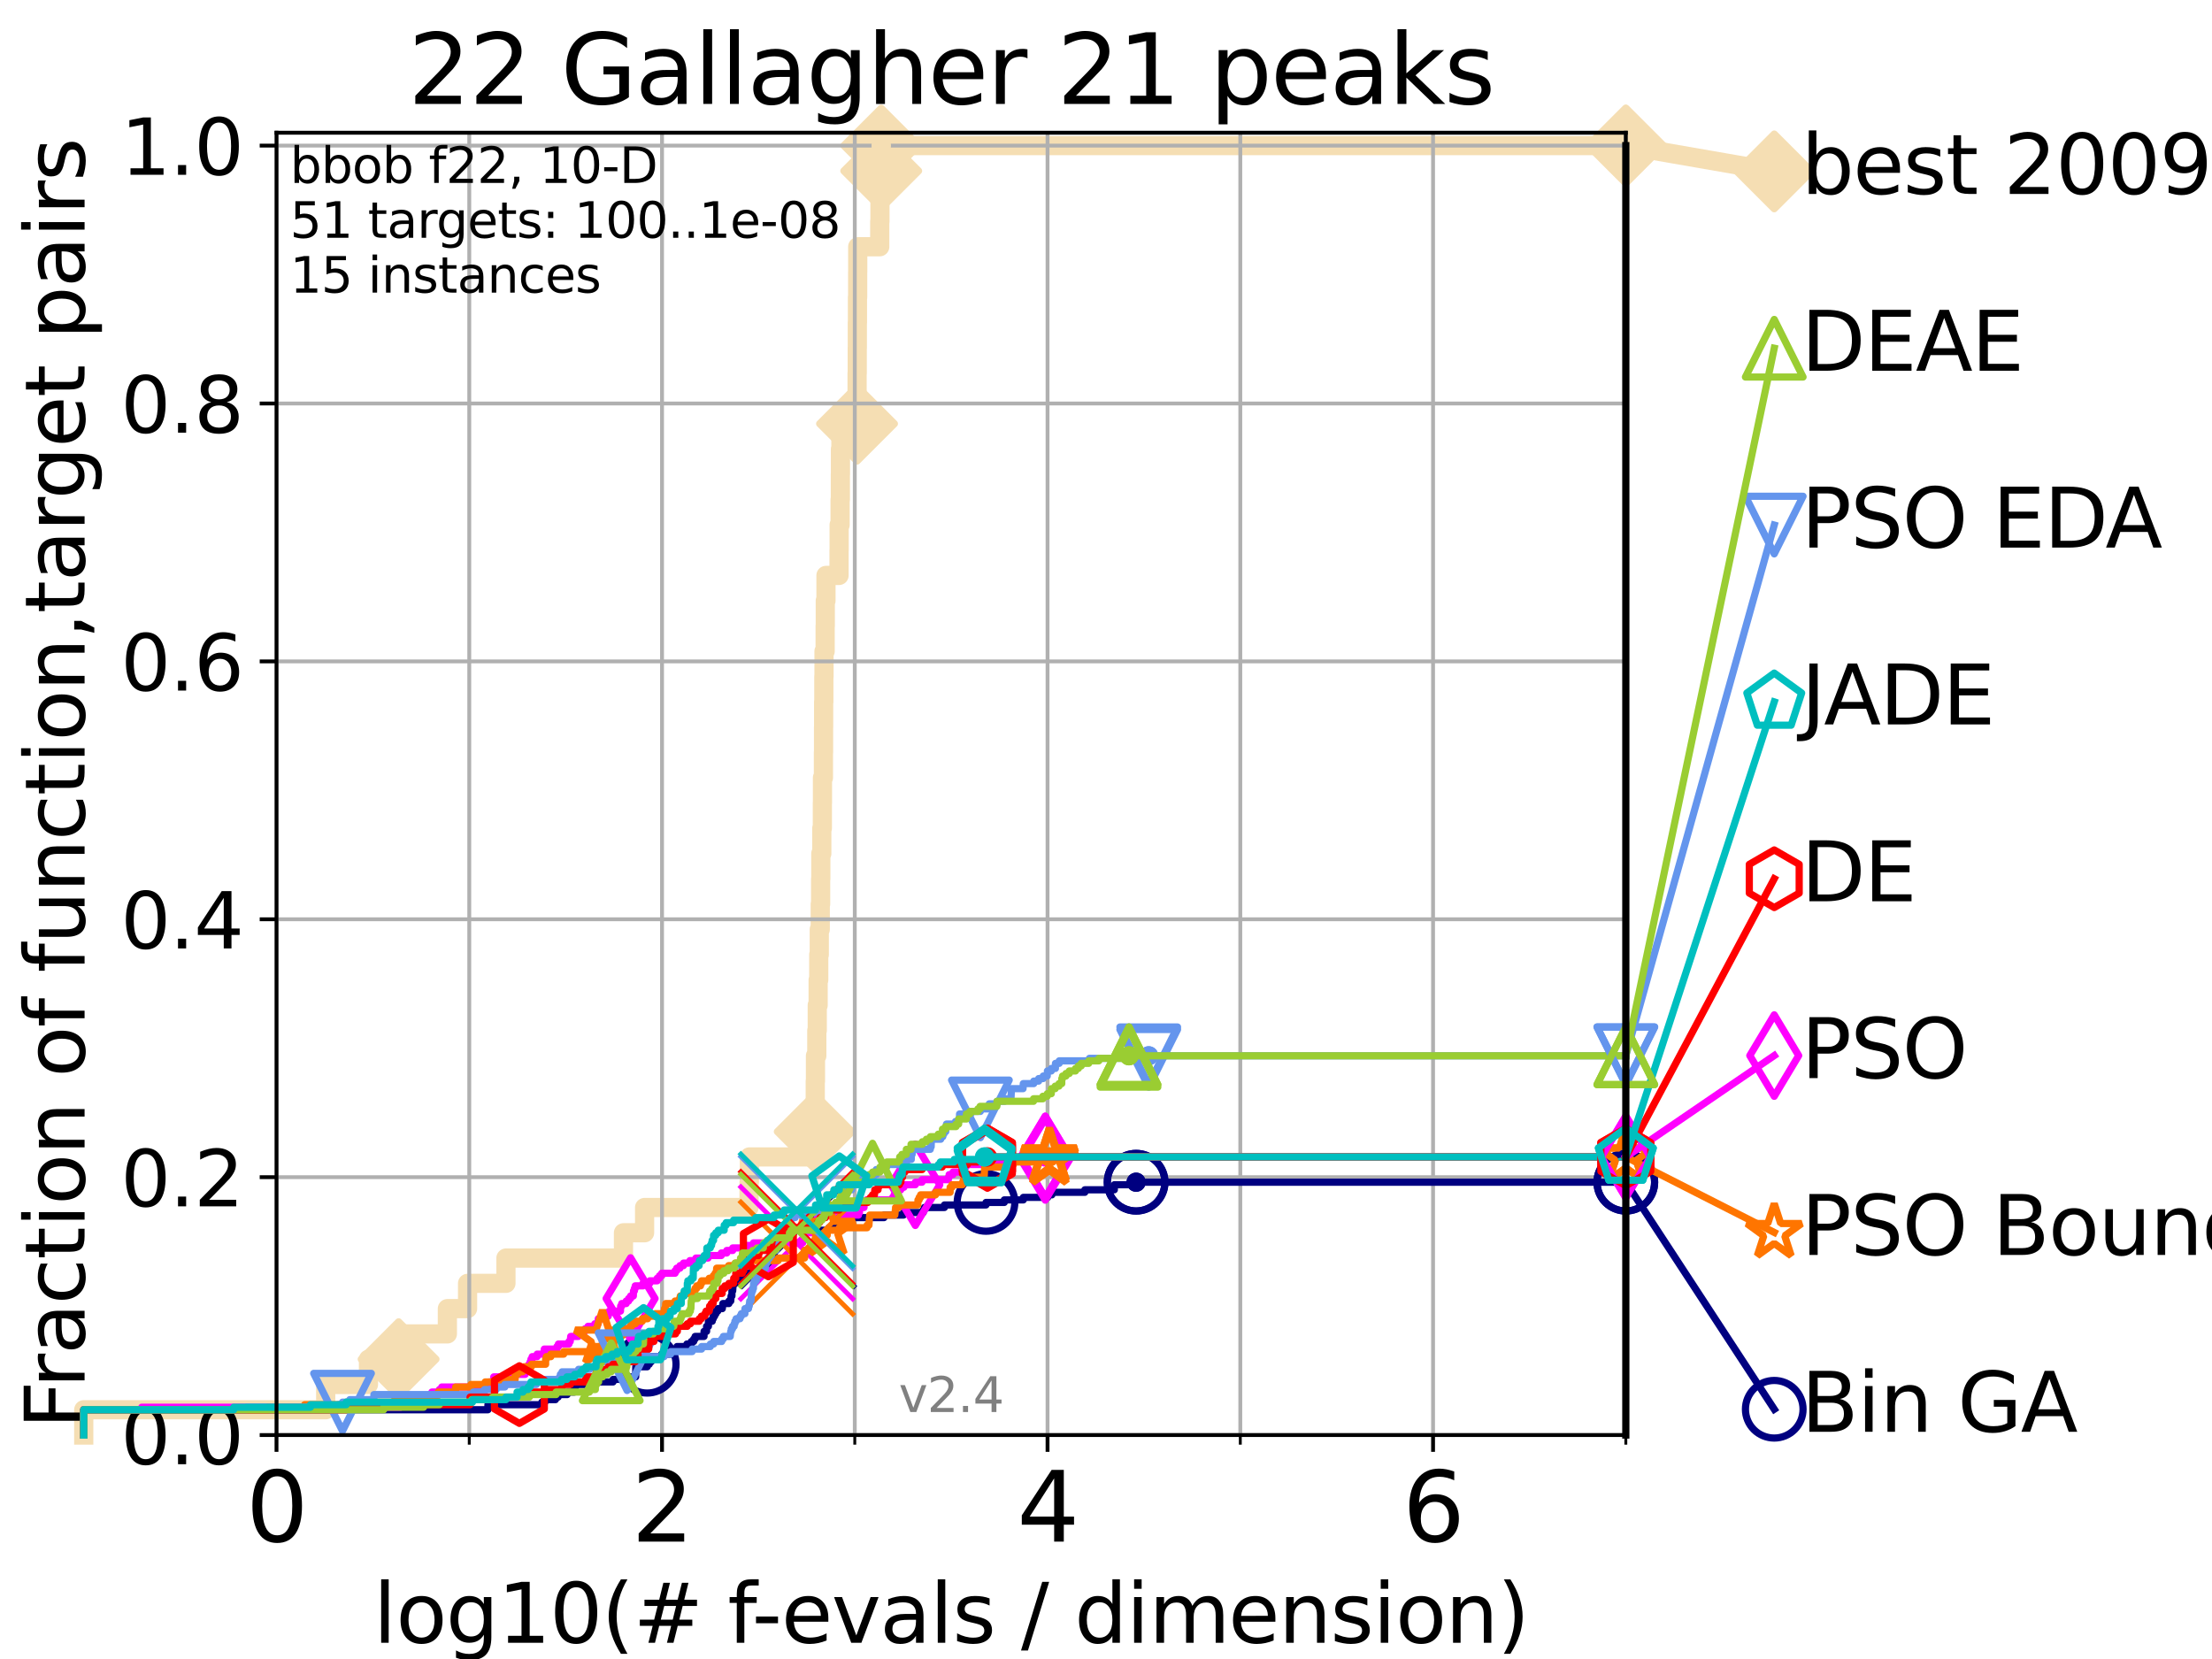 <?xml version="1.0" encoding="utf-8" standalone="no"?>
<!DOCTYPE svg PUBLIC "-//W3C//DTD SVG 1.1//EN"
  "http://www.w3.org/Graphics/SVG/1.1/DTD/svg11.dtd">
<svg height="345.6pt" version="1.1" viewBox="0 0 460.8 345.6" width="460.8pt" xmlns="http://www.w3.org/2000/svg" xmlns:xlink="http://www.w3.org/1999/xlink">
 <defs>
  <style type="text/css">*{stroke-linecap:butt;stroke-linejoin:round;}</style>
 </defs>
 <g id="figure_1">
  <g id="patch_1">
   <path d="M 0 345.6 
L 460.8 345.6 
L 460.8 0 
L 0 0 
z
" style="fill:#ffffff;"/>
  </g>
  <g id="axes_1">
   <g id="patch_2">
    <path d="M 57.6 298.944 
L 338.688 298.944 
L 338.688 27.648 
L 57.6 27.648 
z
" style="fill:#ffffff;"/>
   </g>
   <g id="line2d_1">
    <path d="M 17.445 298.944 
L 17.445 293.677 
L 67.851 293.677 
L 67.851 288.41 
L 76.759 288.41 
L 76.759 283.143 
L 83.037 283.143 
L 83.037 277.877 
L 93.197 277.877 
L 93.197 272.61 
L 97.403 272.61 
L 97.403 267.343 
L 105.398 267.343 
L 105.398 262.076 
L 129.881 262.076 
L 129.881 256.809 
L 134.279 256.809 
L 134.279 251.542 
L 156.04 251.542 
L 156.04 246.275 
L 156.108 246.275 
L 156.108 241.009 
L 169.443 241.009 
L 169.443 235.742 
L 169.724 235.742 
L 169.724 230.475 
L 169.831 230.475 
L 169.831 225.208 
L 169.878 225.208 
L 169.878 219.941 
L 170.155 219.941 
L 170.155 214.674 
L 170.248 214.674 
L 170.248 209.407 
L 170.433 209.407 
L 170.433 204.141 
L 170.559 204.141 
L 170.559 198.874 
L 170.671 198.874 
L 170.671 193.607 
L 170.873 193.607 
L 170.873 188.34 
L 170.952 188.34 
L 170.952 183.073 
L 170.991 183.073 
L 170.991 177.806 
L 171.196 177.806 
L 171.196 172.539 
L 171.31 172.539 
L 171.31 167.272 
L 171.335 167.272 
L 171.335 162.006 
L 171.534 162.006 
L 171.534 156.739 
L 171.56 156.739 
L 171.56 151.472 
L 171.578 151.472 
L 171.578 146.205 
L 171.62 146.205 
L 171.62 140.938 
L 171.656 140.938 
L 171.656 135.671 
L 171.891 135.671 
L 171.891 130.404 
L 171.921 130.404 
L 171.921 125.138 
L 172.066 125.138 
L 172.066 119.871 
L 174.789 119.871 
L 174.789 114.604 
L 174.808 114.604 
L 174.808 109.337 
L 175.007 109.337 
L 175.007 104.07 
L 175.059 104.07 
L 175.059 98.803 
L 175.082 98.803 
L 175.082 93.536 
L 175.175 93.536 
L 175.175 88.27 
L 178.534 88.27 
L 178.534 83.003 
L 178.548 83.003 
L 178.548 77.736 
L 178.578 77.736 
L 178.578 72.469 
L 178.597 72.469 
L 178.597 67.202 
L 178.624 67.202 
L 178.624 61.935 
L 178.668 61.935 
L 178.668 56.668 
L 178.68 56.668 
L 178.68 51.402 
L 183.266 51.402 
L 183.266 46.135 
L 183.31 46.135 
L 183.31 40.868 
L 183.341 40.868 
L 183.341 35.601 
L 183.573 35.601 
L 183.573 30.334 
L 338.688 30.334 
" style="fill:none;stroke:#f5deb3;stroke-linecap:square;stroke-width:4;"/>
   </g>
   <g id="line2d_2">
    <defs>
     <path d="M 0 7.778 
L 7.778 0 
L 0 -7.778 
L -7.778 0 
z
" id="m4c9d2a2a29" style="stroke:#f5deb3;stroke-linejoin:miter;stroke-width:1.5;"/>
    </defs>
    <g>
     <use style="fill:#f5deb3;stroke:#f5deb3;stroke-linejoin:miter;stroke-width:1.5;" x="83.037" xlink:href="#m4c9d2a2a29" y="283.143"/>
     <use style="fill:#f5deb3;stroke:#f5deb3;stroke-linejoin:miter;stroke-width:1.5;" x="169.724" xlink:href="#m4c9d2a2a29" y="235.742"/>
     <use style="fill:#f5deb3;stroke:#f5deb3;stroke-linejoin:miter;stroke-width:1.5;" x="178.534" xlink:href="#m4c9d2a2a29" y="88.27"/>
     <use style="fill:#f5deb3;stroke:#f5deb3;stroke-linejoin:miter;stroke-width:1.5;" x="183.573" xlink:href="#m4c9d2a2a29" y="35.601"/>
     <use style="fill:#f5deb3;stroke:#f5deb3;stroke-linejoin:miter;stroke-width:1.5;" x="183.573" xlink:href="#m4c9d2a2a29" y="30.334"/>
     <use style="fill:#f5deb3;stroke:#f5deb3;stroke-linejoin:miter;stroke-width:1.5;" x="338.688" xlink:href="#m4c9d2a2a29" y="30.334"/>
    </g>
   </g>
   <g id="line2d_3">
    <path style="fill:none;stroke:#f5deb3;stroke-linecap:square;stroke-width:4;"/>
    <g/>
   </g>
   <g id="line2d_4">
    <path d="M 338.688 30.334 
L 369.608 35.706 
" style="fill:none;stroke:#f5deb3;stroke-linecap:square;stroke-width:4;"/>
    <g>
     <use style="fill:#f5deb3;stroke:#f5deb3;stroke-linejoin:miter;stroke-width:1.5;" x="338.688" xlink:href="#m4c9d2a2a29" y="30.334"/>
     <use style="fill:#f5deb3;stroke:#f5deb3;stroke-linejoin:miter;stroke-width:1.5;" x="369.608" xlink:href="#m4c9d2a2a29" y="35.706"/>
    </g>
   </g>
   <g id="matplotlib.axis_1">
    <g id="xtick_1">
     <g id="line2d_5">
      <path clip-path="url(#pc21aceaa5b)" d="M 57.6 298.944 
L 57.6 27.648 
" style="fill:none;stroke:#b0b0b0;stroke-linecap:square;stroke-width:0.8;"/>
     </g>
     <g id="line2d_6">
      <defs>
       <path d="M 0 0 
L 0 3.5 
" id="mc47c1e9329" style="stroke:#000000;stroke-width:0.8;"/>
      </defs>
      <g>
       <use style="stroke:#000000;stroke-width:0.8;" x="57.6" xlink:href="#mc47c1e9329" y="298.944"/>
      </g>
     </g>
     <g id="text_1">
      <!-- 0 -->
      <g transform="translate(51.237 321.141)scale(0.2 -0.2)">
       <defs>
        <path d="M 2034 4250 
Q 1547 4250 1301 3770 
Q 1056 3291 1056 2328 
Q 1056 1369 1301 889 
Q 1547 409 2034 409 
Q 2525 409 2770 889 
Q 3016 1369 3016 2328 
Q 3016 3291 2770 3770 
Q 2525 4250 2034 4250 
z
M 2034 4750 
Q 2819 4750 3233 4129 
Q 3647 3509 3647 2328 
Q 3647 1150 3233 529 
Q 2819 -91 2034 -91 
Q 1250 -91 836 529 
Q 422 1150 422 2328 
Q 422 3509 836 4129 
Q 1250 4750 2034 4750 
z
" id="DejaVuSans-30" transform="scale(0.016)"/>
       </defs>
       <use xlink:href="#DejaVuSans-30"/>
      </g>
     </g>
    </g>
    <g id="xtick_2">
     <g id="line2d_7">
      <path clip-path="url(#pc21aceaa5b)" d="M 137.911 298.944 
L 137.911 27.648 
" style="fill:none;stroke:#b0b0b0;stroke-linecap:square;stroke-width:0.8;"/>
     </g>
     <g id="line2d_8">
      <g>
       <use style="stroke:#000000;stroke-width:0.8;" x="137.911" xlink:href="#mc47c1e9329" y="298.944"/>
      </g>
     </g>
     <g id="text_2">
      <!-- 2 -->
      <g transform="translate(131.548 321.141)scale(0.2 -0.2)">
       <defs>
        <path d="M 1228 531 
L 3431 531 
L 3431 0 
L 469 0 
L 469 531 
Q 828 903 1448 1529 
Q 2069 2156 2228 2338 
Q 2531 2678 2651 2914 
Q 2772 3150 2772 3378 
Q 2772 3750 2511 3984 
Q 2250 4219 1831 4219 
Q 1534 4219 1204 4116 
Q 875 4013 500 3803 
L 500 4441 
Q 881 4594 1212 4672 
Q 1544 4750 1819 4750 
Q 2544 4750 2975 4387 
Q 3406 4025 3406 3419 
Q 3406 3131 3298 2873 
Q 3191 2616 2906 2266 
Q 2828 2175 2409 1742 
Q 1991 1309 1228 531 
z
" id="DejaVuSans-32" transform="scale(0.016)"/>
       </defs>
       <use xlink:href="#DejaVuSans-32"/>
      </g>
     </g>
    </g>
    <g id="xtick_3">
     <g id="line2d_9">
      <path clip-path="url(#pc21aceaa5b)" d="M 218.222 298.944 
L 218.222 27.648 
" style="fill:none;stroke:#b0b0b0;stroke-linecap:square;stroke-width:0.8;"/>
     </g>
     <g id="line2d_10">
      <g>
       <use style="stroke:#000000;stroke-width:0.8;" x="218.222" xlink:href="#mc47c1e9329" y="298.944"/>
      </g>
     </g>
     <g id="text_3">
      <!-- 4 -->
      <g transform="translate(211.859 321.141)scale(0.2 -0.2)">
       <defs>
        <path d="M 2419 4116 
L 825 1625 
L 2419 1625 
L 2419 4116 
z
M 2253 4666 
L 3047 4666 
L 3047 1625 
L 3713 1625 
L 3713 1100 
L 3047 1100 
L 3047 0 
L 2419 0 
L 2419 1100 
L 313 1100 
L 313 1709 
L 2253 4666 
z
" id="DejaVuSans-34" transform="scale(0.016)"/>
       </defs>
       <use xlink:href="#DejaVuSans-34"/>
      </g>
     </g>
    </g>
    <g id="xtick_4">
     <g id="line2d_11">
      <path clip-path="url(#pc21aceaa5b)" d="M 298.533 298.944 
L 298.533 27.648 
" style="fill:none;stroke:#b0b0b0;stroke-linecap:square;stroke-width:0.8;"/>
     </g>
     <g id="line2d_12">
      <g>
       <use style="stroke:#000000;stroke-width:0.8;" x="298.533" xlink:href="#mc47c1e9329" y="298.944"/>
      </g>
     </g>
     <g id="text_4">
      <!-- 6 -->
      <g transform="translate(292.17 321.141)scale(0.2 -0.2)">
       <defs>
        <path d="M 2113 2584 
Q 1688 2584 1439 2293 
Q 1191 2003 1191 1497 
Q 1191 994 1439 701 
Q 1688 409 2113 409 
Q 2538 409 2786 701 
Q 3034 994 3034 1497 
Q 3034 2003 2786 2293 
Q 2538 2584 2113 2584 
z
M 3366 4563 
L 3366 3988 
Q 3128 4100 2886 4159 
Q 2644 4219 2406 4219 
Q 1781 4219 1451 3797 
Q 1122 3375 1075 2522 
Q 1259 2794 1537 2939 
Q 1816 3084 2150 3084 
Q 2853 3084 3261 2657 
Q 3669 2231 3669 1497 
Q 3669 778 3244 343 
Q 2819 -91 2113 -91 
Q 1303 -91 875 529 
Q 447 1150 447 2328 
Q 447 3434 972 4092 
Q 1497 4750 2381 4750 
Q 2619 4750 2861 4703 
Q 3103 4656 3366 4563 
z
" id="DejaVuSans-36" transform="scale(0.016)"/>
       </defs>
       <use xlink:href="#DejaVuSans-36"/>
      </g>
     </g>
    </g>
    <g id="xtick_5">
     <g id="line2d_13">
      <path clip-path="url(#pc21aceaa5b)" d="M 97.755 298.944 
L 97.755 27.648 
" style="fill:none;stroke:#b0b0b0;stroke-linecap:square;stroke-width:0.8;"/>
     </g>
     <g id="line2d_14">
      <defs>
       <path d="M 0 0 
L 0 2 
" id="m94939897fb" style="stroke:#000000;stroke-width:0.6;"/>
      </defs>
      <g>
       <use style="stroke:#000000;stroke-width:0.6;" x="97.755" xlink:href="#m94939897fb" y="298.944"/>
      </g>
     </g>
    </g>
    <g id="xtick_6">
     <g id="line2d_15">
      <path clip-path="url(#pc21aceaa5b)" d="M 178.066 298.944 
L 178.066 27.648 
" style="fill:none;stroke:#b0b0b0;stroke-linecap:square;stroke-width:0.8;"/>
     </g>
     <g id="line2d_16">
      <g>
       <use style="stroke:#000000;stroke-width:0.6;" x="178.066" xlink:href="#m94939897fb" y="298.944"/>
      </g>
     </g>
    </g>
    <g id="xtick_7">
     <g id="line2d_17">
      <path clip-path="url(#pc21aceaa5b)" d="M 258.377 298.944 
L 258.377 27.648 
" style="fill:none;stroke:#b0b0b0;stroke-linecap:square;stroke-width:0.8;"/>
     </g>
     <g id="line2d_18">
      <g>
       <use style="stroke:#000000;stroke-width:0.6;" x="258.377" xlink:href="#m94939897fb" y="298.944"/>
      </g>
     </g>
    </g>
    <g id="xtick_8">
     <g id="line2d_19">
      <path clip-path="url(#pc21aceaa5b)" d="M 338.688 298.944 
L 338.688 27.648 
" style="fill:none;stroke:#b0b0b0;stroke-linecap:square;stroke-width:0.8;"/>
     </g>
     <g id="line2d_20">
      <g>
       <use style="stroke:#000000;stroke-width:0.6;" x="338.688" xlink:href="#m94939897fb" y="298.944"/>
      </g>
     </g>
    </g>
    <g id="text_5">
     <!-- log10(# f-evals / dimension) -->
     <g transform="translate(77.764 342.218)scale(0.17 -0.17)">
      <defs>
       <path d="M 603 4863 
L 1178 4863 
L 1178 0 
L 603 0 
L 603 4863 
z
" id="DejaVuSans-6c" transform="scale(0.016)"/>
       <path d="M 1959 3097 
Q 1497 3097 1228 2736 
Q 959 2375 959 1747 
Q 959 1119 1226 758 
Q 1494 397 1959 397 
Q 2419 397 2687 759 
Q 2956 1122 2956 1747 
Q 2956 2369 2687 2733 
Q 2419 3097 1959 3097 
z
M 1959 3584 
Q 2709 3584 3137 3096 
Q 3566 2609 3566 1747 
Q 3566 888 3137 398 
Q 2709 -91 1959 -91 
Q 1206 -91 779 398 
Q 353 888 353 1747 
Q 353 2609 779 3096 
Q 1206 3584 1959 3584 
z
" id="DejaVuSans-6f" transform="scale(0.016)"/>
       <path d="M 2906 1791 
Q 2906 2416 2648 2759 
Q 2391 3103 1925 3103 
Q 1463 3103 1205 2759 
Q 947 2416 947 1791 
Q 947 1169 1205 825 
Q 1463 481 1925 481 
Q 2391 481 2648 825 
Q 2906 1169 2906 1791 
z
M 3481 434 
Q 3481 -459 3084 -895 
Q 2688 -1331 1869 -1331 
Q 1566 -1331 1297 -1286 
Q 1028 -1241 775 -1147 
L 775 -588 
Q 1028 -725 1275 -790 
Q 1522 -856 1778 -856 
Q 2344 -856 2625 -561 
Q 2906 -266 2906 331 
L 2906 616 
Q 2728 306 2450 153 
Q 2172 0 1784 0 
Q 1141 0 747 490 
Q 353 981 353 1791 
Q 353 2603 747 3093 
Q 1141 3584 1784 3584 
Q 2172 3584 2450 3431 
Q 2728 3278 2906 2969 
L 2906 3500 
L 3481 3500 
L 3481 434 
z
" id="DejaVuSans-67" transform="scale(0.016)"/>
       <path d="M 794 531 
L 1825 531 
L 1825 4091 
L 703 3866 
L 703 4441 
L 1819 4666 
L 2450 4666 
L 2450 531 
L 3481 531 
L 3481 0 
L 794 0 
L 794 531 
z
" id="DejaVuSans-31" transform="scale(0.016)"/>
       <path d="M 1984 4856 
Q 1566 4138 1362 3434 
Q 1159 2731 1159 2009 
Q 1159 1288 1364 580 
Q 1569 -128 1984 -844 
L 1484 -844 
Q 1016 -109 783 600 
Q 550 1309 550 2009 
Q 550 2706 781 3412 
Q 1013 4119 1484 4856 
L 1984 4856 
z
" id="DejaVuSans-28" transform="scale(0.016)"/>
       <path d="M 3272 2816 
L 2363 2816 
L 2100 1772 
L 3016 1772 
L 3272 2816 
z
M 2803 4594 
L 2478 3297 
L 3391 3297 
L 3719 4594 
L 4219 4594 
L 3897 3297 
L 4872 3297 
L 4872 2816 
L 3775 2816 
L 3519 1772 
L 4513 1772 
L 4513 1294 
L 3397 1294 
L 3072 0 
L 2572 0 
L 2894 1294 
L 1978 1294 
L 1656 0 
L 1153 0 
L 1478 1294 
L 494 1294 
L 494 1772 
L 1594 1772 
L 1856 2816 
L 850 2816 
L 850 3297 
L 1978 3297 
L 2297 4594 
L 2803 4594 
z
" id="DejaVuSans-23" transform="scale(0.016)"/>
       <path id="DejaVuSans-20" transform="scale(0.016)"/>
       <path d="M 2375 4863 
L 2375 4384 
L 1825 4384 
Q 1516 4384 1395 4259 
Q 1275 4134 1275 3809 
L 1275 3500 
L 2222 3500 
L 2222 3053 
L 1275 3053 
L 1275 0 
L 697 0 
L 697 3053 
L 147 3053 
L 147 3500 
L 697 3500 
L 697 3744 
Q 697 4328 969 4595 
Q 1241 4863 1831 4863 
L 2375 4863 
z
" id="DejaVuSans-66" transform="scale(0.016)"/>
       <path d="M 313 2009 
L 1997 2009 
L 1997 1497 
L 313 1497 
L 313 2009 
z
" id="DejaVuSans-2d" transform="scale(0.016)"/>
       <path d="M 3597 1894 
L 3597 1613 
L 953 1613 
Q 991 1019 1311 708 
Q 1631 397 2203 397 
Q 2534 397 2845 478 
Q 3156 559 3463 722 
L 3463 178 
Q 3153 47 2828 -22 
Q 2503 -91 2169 -91 
Q 1331 -91 842 396 
Q 353 884 353 1716 
Q 353 2575 817 3079 
Q 1281 3584 2069 3584 
Q 2775 3584 3186 3129 
Q 3597 2675 3597 1894 
z
M 3022 2063 
Q 3016 2534 2758 2815 
Q 2500 3097 2075 3097 
Q 1594 3097 1305 2825 
Q 1016 2553 972 2059 
L 3022 2063 
z
" id="DejaVuSans-65" transform="scale(0.016)"/>
       <path d="M 191 3500 
L 800 3500 
L 1894 563 
L 2988 3500 
L 3597 3500 
L 2284 0 
L 1503 0 
L 191 3500 
z
" id="DejaVuSans-76" transform="scale(0.016)"/>
       <path d="M 2194 1759 
Q 1497 1759 1228 1600 
Q 959 1441 959 1056 
Q 959 750 1161 570 
Q 1363 391 1709 391 
Q 2188 391 2477 730 
Q 2766 1069 2766 1631 
L 2766 1759 
L 2194 1759 
z
M 3341 1997 
L 3341 0 
L 2766 0 
L 2766 531 
Q 2569 213 2275 61 
Q 1981 -91 1556 -91 
Q 1019 -91 701 211 
Q 384 513 384 1019 
Q 384 1609 779 1909 
Q 1175 2209 1959 2209 
L 2766 2209 
L 2766 2266 
Q 2766 2663 2505 2880 
Q 2244 3097 1772 3097 
Q 1472 3097 1187 3025 
Q 903 2953 641 2809 
L 641 3341 
Q 956 3463 1253 3523 
Q 1550 3584 1831 3584 
Q 2591 3584 2966 3190 
Q 3341 2797 3341 1997 
z
" id="DejaVuSans-61" transform="scale(0.016)"/>
       <path d="M 2834 3397 
L 2834 2853 
Q 2591 2978 2328 3040 
Q 2066 3103 1784 3103 
Q 1356 3103 1142 2972 
Q 928 2841 928 2578 
Q 928 2378 1081 2264 
Q 1234 2150 1697 2047 
L 1894 2003 
Q 2506 1872 2764 1633 
Q 3022 1394 3022 966 
Q 3022 478 2636 193 
Q 2250 -91 1575 -91 
Q 1294 -91 989 -36 
Q 684 19 347 128 
L 347 722 
Q 666 556 975 473 
Q 1284 391 1588 391 
Q 1994 391 2212 530 
Q 2431 669 2431 922 
Q 2431 1156 2273 1281 
Q 2116 1406 1581 1522 
L 1381 1569 
Q 847 1681 609 1914 
Q 372 2147 372 2553 
Q 372 3047 722 3315 
Q 1072 3584 1716 3584 
Q 2034 3584 2315 3537 
Q 2597 3491 2834 3397 
z
" id="DejaVuSans-73" transform="scale(0.016)"/>
       <path d="M 1625 4666 
L 2156 4666 
L 531 -594 
L 0 -594 
L 1625 4666 
z
" id="DejaVuSans-2f" transform="scale(0.016)"/>
       <path d="M 2906 2969 
L 2906 4863 
L 3481 4863 
L 3481 0 
L 2906 0 
L 2906 525 
Q 2725 213 2448 61 
Q 2172 -91 1784 -91 
Q 1150 -91 751 415 
Q 353 922 353 1747 
Q 353 2572 751 3078 
Q 1150 3584 1784 3584 
Q 2172 3584 2448 3432 
Q 2725 3281 2906 2969 
z
M 947 1747 
Q 947 1113 1208 752 
Q 1469 391 1925 391 
Q 2381 391 2643 752 
Q 2906 1113 2906 1747 
Q 2906 2381 2643 2742 
Q 2381 3103 1925 3103 
Q 1469 3103 1208 2742 
Q 947 2381 947 1747 
z
" id="DejaVuSans-64" transform="scale(0.016)"/>
       <path d="M 603 3500 
L 1178 3500 
L 1178 0 
L 603 0 
L 603 3500 
z
M 603 4863 
L 1178 4863 
L 1178 4134 
L 603 4134 
L 603 4863 
z
" id="DejaVuSans-69" transform="scale(0.016)"/>
       <path d="M 3328 2828 
Q 3544 3216 3844 3400 
Q 4144 3584 4550 3584 
Q 5097 3584 5394 3201 
Q 5691 2819 5691 2113 
L 5691 0 
L 5113 0 
L 5113 2094 
Q 5113 2597 4934 2840 
Q 4756 3084 4391 3084 
Q 3944 3084 3684 2787 
Q 3425 2491 3425 1978 
L 3425 0 
L 2847 0 
L 2847 2094 
Q 2847 2600 2669 2842 
Q 2491 3084 2119 3084 
Q 1678 3084 1418 2786 
Q 1159 2488 1159 1978 
L 1159 0 
L 581 0 
L 581 3500 
L 1159 3500 
L 1159 2956 
Q 1356 3278 1631 3431 
Q 1906 3584 2284 3584 
Q 2666 3584 2933 3390 
Q 3200 3197 3328 2828 
z
" id="DejaVuSans-6d" transform="scale(0.016)"/>
       <path d="M 3513 2113 
L 3513 0 
L 2938 0 
L 2938 2094 
Q 2938 2591 2744 2837 
Q 2550 3084 2163 3084 
Q 1697 3084 1428 2787 
Q 1159 2491 1159 1978 
L 1159 0 
L 581 0 
L 581 3500 
L 1159 3500 
L 1159 2956 
Q 1366 3272 1645 3428 
Q 1925 3584 2291 3584 
Q 2894 3584 3203 3211 
Q 3513 2838 3513 2113 
z
" id="DejaVuSans-6e" transform="scale(0.016)"/>
       <path d="M 513 4856 
L 1013 4856 
Q 1481 4119 1714 3412 
Q 1947 2706 1947 2009 
Q 1947 1309 1714 600 
Q 1481 -109 1013 -844 
L 513 -844 
Q 928 -128 1133 580 
Q 1338 1288 1338 2009 
Q 1338 2731 1133 3434 
Q 928 4138 513 4856 
z
" id="DejaVuSans-29" transform="scale(0.016)"/>
      </defs>
      <use xlink:href="#DejaVuSans-6c"/>
      <use x="27.783" xlink:href="#DejaVuSans-6f"/>
      <use x="88.965" xlink:href="#DejaVuSans-67"/>
      <use x="152.441" xlink:href="#DejaVuSans-31"/>
      <use x="216.064" xlink:href="#DejaVuSans-30"/>
      <use x="279.688" xlink:href="#DejaVuSans-28"/>
      <use x="318.701" xlink:href="#DejaVuSans-23"/>
      <use x="402.49" xlink:href="#DejaVuSans-20"/>
      <use x="434.277" xlink:href="#DejaVuSans-66"/>
      <use x="463.982" xlink:href="#DejaVuSans-2d"/>
      <use x="500.066" xlink:href="#DejaVuSans-65"/>
      <use x="561.59" xlink:href="#DejaVuSans-76"/>
      <use x="620.77" xlink:href="#DejaVuSans-61"/>
      <use x="682.049" xlink:href="#DejaVuSans-6c"/>
      <use x="709.832" xlink:href="#DejaVuSans-73"/>
      <use x="761.932" xlink:href="#DejaVuSans-20"/>
      <use x="793.719" xlink:href="#DejaVuSans-2f"/>
      <use x="827.41" xlink:href="#DejaVuSans-20"/>
      <use x="859.197" xlink:href="#DejaVuSans-64"/>
      <use x="922.674" xlink:href="#DejaVuSans-69"/>
      <use x="950.457" xlink:href="#DejaVuSans-6d"/>
      <use x="1047.869" xlink:href="#DejaVuSans-65"/>
      <use x="1109.393" xlink:href="#DejaVuSans-6e"/>
      <use x="1172.771" xlink:href="#DejaVuSans-73"/>
      <use x="1224.871" xlink:href="#DejaVuSans-69"/>
      <use x="1252.654" xlink:href="#DejaVuSans-6f"/>
      <use x="1313.836" xlink:href="#DejaVuSans-6e"/>
      <use x="1377.215" xlink:href="#DejaVuSans-29"/>
     </g>
    </g>
   </g>
   <g id="matplotlib.axis_2">
    <g id="ytick_1">
     <g id="line2d_21">
      <path clip-path="url(#pc21aceaa5b)" d="M 57.6 298.944 
L 338.688 298.944 
" style="fill:none;stroke:#b0b0b0;stroke-linecap:square;stroke-width:0.8;"/>
     </g>
     <g id="line2d_22">
      <defs>
       <path d="M 0 0 
L -3.5 0 
" id="mfa89977d3e" style="stroke:#000000;stroke-width:0.8;"/>
      </defs>
      <g>
       <use style="stroke:#000000;stroke-width:0.8;" x="57.6" xlink:href="#mfa89977d3e" y="298.944"/>
      </g>
     </g>
     <g id="text_6">
      <!-- 0.0 -->
      <g transform="translate(25.155 305.023)scale(0.16 -0.16)">
       <defs>
        <path d="M 684 794 
L 1344 794 
L 1344 0 
L 684 0 
L 684 794 
z
" id="DejaVuSans-2e" transform="scale(0.016)"/>
       </defs>
       <use xlink:href="#DejaVuSans-30"/>
       <use x="63.623" xlink:href="#DejaVuSans-2e"/>
       <use x="95.41" xlink:href="#DejaVuSans-30"/>
      </g>
     </g>
    </g>
    <g id="ytick_2">
     <g id="line2d_23">
      <path clip-path="url(#pc21aceaa5b)" d="M 57.6 245.222 
L 338.688 245.222 
" style="fill:none;stroke:#b0b0b0;stroke-linecap:square;stroke-width:0.8;"/>
     </g>
     <g id="line2d_24">
      <g>
       <use style="stroke:#000000;stroke-width:0.8;" x="57.6" xlink:href="#mfa89977d3e" y="245.222"/>
      </g>
     </g>
     <g id="text_7">
      <!-- 0.2 -->
      <g transform="translate(25.155 251.301)scale(0.16 -0.16)">
       <use xlink:href="#DejaVuSans-30"/>
       <use x="63.623" xlink:href="#DejaVuSans-2e"/>
       <use x="95.41" xlink:href="#DejaVuSans-32"/>
      </g>
     </g>
    </g>
    <g id="ytick_3">
     <g id="line2d_25">
      <path clip-path="url(#pc21aceaa5b)" d="M 57.6 191.5 
L 338.688 191.5 
" style="fill:none;stroke:#b0b0b0;stroke-linecap:square;stroke-width:0.8;"/>
     </g>
     <g id="line2d_26">
      <g>
       <use style="stroke:#000000;stroke-width:0.8;" x="57.6" xlink:href="#mfa89977d3e" y="191.5"/>
      </g>
     </g>
     <g id="text_8">
      <!-- 0.4 -->
      <g transform="translate(25.155 197.579)scale(0.16 -0.16)">
       <use xlink:href="#DejaVuSans-30"/>
       <use x="63.623" xlink:href="#DejaVuSans-2e"/>
       <use x="95.41" xlink:href="#DejaVuSans-34"/>
      </g>
     </g>
    </g>
    <g id="ytick_4">
     <g id="line2d_27">
      <path clip-path="url(#pc21aceaa5b)" d="M 57.6 137.778 
L 338.688 137.778 
" style="fill:none;stroke:#b0b0b0;stroke-linecap:square;stroke-width:0.8;"/>
     </g>
     <g id="line2d_28">
      <g>
       <use style="stroke:#000000;stroke-width:0.8;" x="57.6" xlink:href="#mfa89977d3e" y="137.778"/>
      </g>
     </g>
     <g id="text_9">
      <!-- 0.6 -->
      <g transform="translate(25.155 143.857)scale(0.16 -0.16)">
       <use xlink:href="#DejaVuSans-30"/>
       <use x="63.623" xlink:href="#DejaVuSans-2e"/>
       <use x="95.41" xlink:href="#DejaVuSans-36"/>
      </g>
     </g>
    </g>
    <g id="ytick_5">
     <g id="line2d_29">
      <path clip-path="url(#pc21aceaa5b)" d="M 57.6 84.056 
L 338.688 84.056 
" style="fill:none;stroke:#b0b0b0;stroke-linecap:square;stroke-width:0.8;"/>
     </g>
     <g id="line2d_30">
      <g>
       <use style="stroke:#000000;stroke-width:0.8;" x="57.6" xlink:href="#mfa89977d3e" y="84.056"/>
      </g>
     </g>
     <g id="text_10">
      <!-- 0.8 -->
      <g transform="translate(25.155 90.135)scale(0.16 -0.16)">
       <defs>
        <path d="M 2034 2216 
Q 1584 2216 1326 1975 
Q 1069 1734 1069 1313 
Q 1069 891 1326 650 
Q 1584 409 2034 409 
Q 2484 409 2743 651 
Q 3003 894 3003 1313 
Q 3003 1734 2745 1975 
Q 2488 2216 2034 2216 
z
M 1403 2484 
Q 997 2584 770 2862 
Q 544 3141 544 3541 
Q 544 4100 942 4425 
Q 1341 4750 2034 4750 
Q 2731 4750 3128 4425 
Q 3525 4100 3525 3541 
Q 3525 3141 3298 2862 
Q 3072 2584 2669 2484 
Q 3125 2378 3379 2068 
Q 3634 1759 3634 1313 
Q 3634 634 3220 271 
Q 2806 -91 2034 -91 
Q 1263 -91 848 271 
Q 434 634 434 1313 
Q 434 1759 690 2068 
Q 947 2378 1403 2484 
z
M 1172 3481 
Q 1172 3119 1398 2916 
Q 1625 2713 2034 2713 
Q 2441 2713 2670 2916 
Q 2900 3119 2900 3481 
Q 2900 3844 2670 4047 
Q 2441 4250 2034 4250 
Q 1625 4250 1398 4047 
Q 1172 3844 1172 3481 
z
" id="DejaVuSans-38" transform="scale(0.016)"/>
       </defs>
       <use xlink:href="#DejaVuSans-30"/>
       <use x="63.623" xlink:href="#DejaVuSans-2e"/>
       <use x="95.41" xlink:href="#DejaVuSans-38"/>
      </g>
     </g>
    </g>
    <g id="ytick_6">
     <g id="line2d_31">
      <path clip-path="url(#pc21aceaa5b)" d="M 57.6 30.334 
L 338.688 30.334 
" style="fill:none;stroke:#b0b0b0;stroke-linecap:square;stroke-width:0.8;"/>
     </g>
     <g id="line2d_32">
      <g>
       <use style="stroke:#000000;stroke-width:0.8;" x="57.6" xlink:href="#mfa89977d3e" y="30.334"/>
      </g>
     </g>
     <g id="text_11">
      <!-- 1.0 -->
      <g transform="translate(25.155 36.413)scale(0.16 -0.16)">
       <use xlink:href="#DejaVuSans-31"/>
       <use x="63.623" xlink:href="#DejaVuSans-2e"/>
       <use x="95.41" xlink:href="#DejaVuSans-30"/>
      </g>
     </g>
    </g>
    <g id="text_12">
     <!-- Fraction of function,target pairs -->
     <g transform="translate(17.62 297.681)rotate(-90)scale(0.17 -0.17)">
      <defs>
       <path d="M 628 4666 
L 3309 4666 
L 3309 4134 
L 1259 4134 
L 1259 2759 
L 3109 2759 
L 3109 2228 
L 1259 2228 
L 1259 0 
L 628 0 
L 628 4666 
z
" id="DejaVuSans-46" transform="scale(0.016)"/>
       <path d="M 2631 2963 
Q 2534 3019 2420 3045 
Q 2306 3072 2169 3072 
Q 1681 3072 1420 2755 
Q 1159 2438 1159 1844 
L 1159 0 
L 581 0 
L 581 3500 
L 1159 3500 
L 1159 2956 
Q 1341 3275 1631 3429 
Q 1922 3584 2338 3584 
Q 2397 3584 2469 3576 
Q 2541 3569 2628 3553 
L 2631 2963 
z
" id="DejaVuSans-72" transform="scale(0.016)"/>
       <path d="M 3122 3366 
L 3122 2828 
Q 2878 2963 2633 3030 
Q 2388 3097 2138 3097 
Q 1578 3097 1268 2742 
Q 959 2388 959 1747 
Q 959 1106 1268 751 
Q 1578 397 2138 397 
Q 2388 397 2633 464 
Q 2878 531 3122 666 
L 3122 134 
Q 2881 22 2623 -34 
Q 2366 -91 2075 -91 
Q 1284 -91 818 406 
Q 353 903 353 1747 
Q 353 2603 823 3093 
Q 1294 3584 2113 3584 
Q 2378 3584 2631 3529 
Q 2884 3475 3122 3366 
z
" id="DejaVuSans-63" transform="scale(0.016)"/>
       <path d="M 1172 4494 
L 1172 3500 
L 2356 3500 
L 2356 3053 
L 1172 3053 
L 1172 1153 
Q 1172 725 1289 603 
Q 1406 481 1766 481 
L 2356 481 
L 2356 0 
L 1766 0 
Q 1100 0 847 248 
Q 594 497 594 1153 
L 594 3053 
L 172 3053 
L 172 3500 
L 594 3500 
L 594 4494 
L 1172 4494 
z
" id="DejaVuSans-74" transform="scale(0.016)"/>
       <path d="M 544 1381 
L 544 3500 
L 1119 3500 
L 1119 1403 
Q 1119 906 1312 657 
Q 1506 409 1894 409 
Q 2359 409 2629 706 
Q 2900 1003 2900 1516 
L 2900 3500 
L 3475 3500 
L 3475 0 
L 2900 0 
L 2900 538 
Q 2691 219 2414 64 
Q 2138 -91 1772 -91 
Q 1169 -91 856 284 
Q 544 659 544 1381 
z
M 1991 3584 
L 1991 3584 
z
" id="DejaVuSans-75" transform="scale(0.016)"/>
       <path d="M 750 794 
L 1409 794 
L 1409 256 
L 897 -744 
L 494 -744 
L 750 256 
L 750 794 
z
" id="DejaVuSans-2c" transform="scale(0.016)"/>
       <path d="M 1159 525 
L 1159 -1331 
L 581 -1331 
L 581 3500 
L 1159 3500 
L 1159 2969 
Q 1341 3281 1617 3432 
Q 1894 3584 2278 3584 
Q 2916 3584 3314 3078 
Q 3713 2572 3713 1747 
Q 3713 922 3314 415 
Q 2916 -91 2278 -91 
Q 1894 -91 1617 61 
Q 1341 213 1159 525 
z
M 3116 1747 
Q 3116 2381 2855 2742 
Q 2594 3103 2138 3103 
Q 1681 3103 1420 2742 
Q 1159 2381 1159 1747 
Q 1159 1113 1420 752 
Q 1681 391 2138 391 
Q 2594 391 2855 752 
Q 3116 1113 3116 1747 
z
" id="DejaVuSans-70" transform="scale(0.016)"/>
      </defs>
      <use xlink:href="#DejaVuSans-46"/>
      <use x="50.27" xlink:href="#DejaVuSans-72"/>
      <use x="91.383" xlink:href="#DejaVuSans-61"/>
      <use x="152.662" xlink:href="#DejaVuSans-63"/>
      <use x="207.643" xlink:href="#DejaVuSans-74"/>
      <use x="246.852" xlink:href="#DejaVuSans-69"/>
      <use x="274.635" xlink:href="#DejaVuSans-6f"/>
      <use x="335.816" xlink:href="#DejaVuSans-6e"/>
      <use x="399.195" xlink:href="#DejaVuSans-20"/>
      <use x="430.982" xlink:href="#DejaVuSans-6f"/>
      <use x="492.164" xlink:href="#DejaVuSans-66"/>
      <use x="527.369" xlink:href="#DejaVuSans-20"/>
      <use x="559.156" xlink:href="#DejaVuSans-66"/>
      <use x="594.361" xlink:href="#DejaVuSans-75"/>
      <use x="657.74" xlink:href="#DejaVuSans-6e"/>
      <use x="721.119" xlink:href="#DejaVuSans-63"/>
      <use x="776.1" xlink:href="#DejaVuSans-74"/>
      <use x="815.309" xlink:href="#DejaVuSans-69"/>
      <use x="843.092" xlink:href="#DejaVuSans-6f"/>
      <use x="904.273" xlink:href="#DejaVuSans-6e"/>
      <use x="967.652" xlink:href="#DejaVuSans-2c"/>
      <use x="999.439" xlink:href="#DejaVuSans-74"/>
      <use x="1038.648" xlink:href="#DejaVuSans-61"/>
      <use x="1099.928" xlink:href="#DejaVuSans-72"/>
      <use x="1139.291" xlink:href="#DejaVuSans-67"/>
      <use x="1202.768" xlink:href="#DejaVuSans-65"/>
      <use x="1264.291" xlink:href="#DejaVuSans-74"/>
      <use x="1303.5" xlink:href="#DejaVuSans-20"/>
      <use x="1335.287" xlink:href="#DejaVuSans-70"/>
      <use x="1398.764" xlink:href="#DejaVuSans-61"/>
      <use x="1460.043" xlink:href="#DejaVuSans-69"/>
      <use x="1487.826" xlink:href="#DejaVuSans-72"/>
      <use x="1528.939" xlink:href="#DejaVuSans-73"/>
     </g>
    </g>
   </g>
   <g id="line2d_33">
    <defs>
     <path d="M 0 1.5 
C 0.398 1.5 0.779 1.342 1.061 1.061 
C 1.342 0.779 1.5 0.398 1.5 0 
C 1.5 -0.398 1.342 -0.779 1.061 -1.061 
C 0.779 -1.342 0.398 -1.5 0 -1.5 
C -0.398 -1.5 -0.779 -1.342 -1.061 -1.061 
C -1.342 -0.779 -1.5 -0.398 -1.5 0 
C -1.5 0.398 -1.342 0.779 -1.061 1.061 
C -0.779 1.342 -0.398 1.5 0 1.5 
z
" id="md94e76a268" style="stroke:#f5deb3;"/>
    </defs>
    <g>
     <use style="fill:#f5deb3;stroke:#f5deb3;" x="183.573" xlink:href="#md94e76a268" y="30.334"/>
     <use style="fill:#f5deb3;stroke:#f5deb3;" x="183.573" xlink:href="#md94e76a268" y="30.334"/>
    </g>
   </g>
   <g id="line2d_34">
    <defs>
     <path d="M 0 1.5 
C 0.398 1.5 0.779 1.342 1.061 1.061 
C 1.342 0.779 1.5 0.398 1.5 0 
C 1.5 -0.398 1.342 -0.779 1.061 -1.061 
C 0.779 -1.342 0.398 -1.5 0 -1.5 
C -0.398 -1.5 -0.779 -1.342 -1.061 -1.061 
C -1.342 -0.779 -1.5 -0.398 -1.5 0 
C -1.5 0.398 -1.342 0.779 -1.061 1.061 
C -0.779 1.342 -0.398 1.5 0 1.5 
z
" id="m6f0ec9c223" style="stroke:#000080;"/>
    </defs>
    <g>
     <use style="fill:#000080;stroke:#000080;" x="236.673" xlink:href="#m6f0ec9c223" y="246.275"/>
     <use style="fill:#000080;stroke:#000080;" x="236.673" xlink:href="#m6f0ec9c223" y="246.275"/>
    </g>
   </g>
   <g id="line2d_35">
    <path d="M 17.445 298.944 
L 17.445 293.677 
L 101.647 293.677 
L 101.647 292.624 
L 112.877 292.624 
L 112.877 292.097 
L 113.524 292.097 
L 113.524 291.57 
L 115.711 291.57 
L 115.711 291.044 
L 116.263 291.044 
L 116.263 290.517 
L 118.149 290.517 
L 118.149 289.99 
L 119.652 289.99 
L 119.652 288.937 
L 119.899 288.937 
L 119.899 288.41 
L 121.975 288.41 
L 121.975 287.884 
L 127.706 287.884 
L 127.706 287.357 
L 129.964 287.357 
L 129.964 286.83 
L 132.423 286.83 
L 132.446 284.723 
L 134.829 284.723 
L 134.829 284.197 
L 135.26 284.197 
L 135.26 283.67 
L 135.682 283.67 
L 135.741 282.617 
L 137.823 282.617 
L 137.823 282.09 
L 139.825 282.09 
L 139.825 281.563 
L 140.604 281.563 
L 140.604 281.037 
L 141.032 281.037 
L 141.032 280.51 
L 143.093 280.51 
L 143.093 279.983 
L 144.014 279.983 
L 144.014 279.457 
L 144.511 279.457 
L 144.511 278.93 
L 144.807 278.93 
L 144.807 278.403 
L 146.665 278.403 
L 146.665 277.35 
L 147.195 277.35 
L 147.195 276.296 
L 147.58 276.296 
L 147.58 275.243 
L 148.373 275.243 
L 148.373 274.716 
L 148.573 274.716 
L 148.573 274.19 
L 148.864 274.19 
L 148.864 273.663 
L 149.15 273.663 
L 149.15 273.136 
L 149.53 273.136 
L 149.53 272.61 
L 150.472 272.61 
L 150.582 271.556 
L 151.842 271.556 
L 151.842 271.03 
L 152.23 271.03 
L 152.292 269.976 
L 152.474 269.976 
L 152.474 268.923 
L 152.632 268.923 
L 152.7 267.87 
L 152.759 267.87 
L 152.759 267.343 
L 153.236 267.343 
L 153.287 266.289 
L 154.847 266.289 
L 154.847 265.763 
L 155.011 265.763 
L 155.011 265.236 
L 157.787 265.236 
L 157.854 264.183 
L 158.439 264.183 
L 158.439 263.656 
L 160.196 263.656 
L 160.196 262.603 
L 160.571 262.603 
L 160.571 262.076 
L 161.049 262.076 
L 161.049 261.549 
L 161.252 261.549 
L 161.288 260.496 
L 161.438 260.496 
L 161.438 259.969 
L 161.894 259.969 
L 161.894 259.443 
L 162.191 259.443 
L 162.299 258.389 
L 163.685 258.389 
L 163.685 257.862 
L 163.887 257.862 
L 163.887 257.336 
L 164.399 257.336 
L 164.399 256.809 
L 165.08 256.809 
L 165.08 256.282 
L 172.666 256.282 
L 172.666 255.756 
L 173.603 255.756 
L 173.603 255.229 
L 174.771 255.229 
L 174.771 254.702 
L 175.567 254.702 
L 175.567 254.176 
L 177.098 254.176 
L 177.098 253.649 
L 184.152 253.649 
L 184.152 253.122 
L 188.214 253.122 
L 188.214 252.596 
L 192.322 252.596 
L 192.322 252.069 
L 192.569 252.069 
L 192.569 251.542 
L 196.75 251.542 
L 196.75 251.016 
L 205.402 251.016 
L 205.402 250.489 
L 209.211 250.489 
L 209.211 249.962 
L 213.176 249.962 
L 213.176 249.436 
L 218.266 249.436 
L 218.266 248.909 
L 219.128 248.909 
L 219.128 248.382 
L 225.987 248.382 
L 225.987 247.855 
L 232.136 247.855 
L 232.136 246.802 
L 236.673 246.802 
L 236.673 246.275 
L 338.688 246.275 
L 338.688 246.275 
" style="fill:none;stroke:#000080;stroke-linecap:square;stroke-width:1.5;"/>
   </g>
   <g id="line2d_36">
    <defs>
     <path d="M 0 6 
C 1.591 6 3.117 5.368 4.243 4.243 
C 5.368 3.117 6 1.591 6 0 
C 6 -1.591 5.368 -3.117 4.243 -4.243 
C 3.117 -5.368 1.591 -6 0 -6 
C -1.591 -6 -3.117 -5.368 -4.243 -4.243 
C -5.368 -3.117 -6 -1.591 -6 0 
C -6 1.591 -5.368 3.117 -4.243 4.243 
C -3.117 5.368 -1.591 6 0 6 
z
" id="m42000898cf" style="stroke:#000080;stroke-width:1.5;"/>
    </defs>
    <g>
     <use style="fill-opacity:0;stroke:#000080;stroke-width:1.5;" x="134.829" xlink:href="#m42000898cf" y="284.197"/>
     <use style="fill-opacity:0;stroke:#000080;stroke-width:1.5;" x="205.402" xlink:href="#m42000898cf" y="250.489"/>
     <use style="fill-opacity:0;stroke:#000080;stroke-width:1.5;" x="236.673" xlink:href="#m42000898cf" y="246.275"/>
     <use style="fill-opacity:0;stroke:#000080;stroke-width:1.5;" x="236.673" xlink:href="#m42000898cf" y="246.275"/>
     <use style="fill-opacity:0;stroke:#000080;stroke-width:1.5;" x="338.688" xlink:href="#m42000898cf" y="246.275"/>
    </g>
   </g>
   <g id="line2d_37">
    <path style="fill:none;stroke:#000080;stroke-linecap:square;stroke-width:1.5;"/>
    <g/>
   </g>
   <g id="line2d_38">
    <path clip-path="url(#pc21aceaa5b)" d="M 166.241 256.282 
" style="fill:none;stroke:#000080;stroke-linecap:square;stroke-width:1.5;"/>
    <defs>
     <path d="M -12 12 
L 12 -12 
M -12 -12 
L 12 12 
" id="mf977a59be2" style="stroke:#000080;"/>
    </defs>
    <g clip-path="url(#pc21aceaa5b)">
     <use style="fill:#000080;stroke:#000080;" x="166.241" xlink:href="#mf977a59be2" y="256.282"/>
    </g>
   </g>
   <g id="line2d_39">
    <defs>
     <path d="M 0 1.5 
C 0.398 1.5 0.779 1.342 1.061 1.061 
C 1.342 0.779 1.5 0.398 1.5 0 
C 1.5 -0.398 1.342 -0.779 1.061 -1.061 
C 0.779 -1.342 0.398 -1.5 0 -1.5 
C -0.398 -1.5 -0.779 -1.342 -1.061 -1.061 
C -1.342 -0.779 -1.5 -0.398 -1.5 0 
C -1.5 0.398 -1.342 0.779 -1.061 1.061 
C -0.779 1.342 -0.398 1.5 0 1.5 
z
" id="m528471050e" style="stroke:#ff00ff;"/>
    </defs>
    <g>
     <use style="fill:#ff00ff;stroke:#ff00ff;" x="217.749" xlink:href="#m528471050e" y="241.009"/>
     <use style="fill:#ff00ff;stroke:#ff00ff;" x="217.749" xlink:href="#m528471050e" y="241.009"/>
    </g>
   </g>
   <g id="line2d_40">
    <path d="M 17.445 298.944 
L 17.445 293.677 
L 29.533 293.677 
L 29.533 293.15 
L 83.438 293.15 
L 83.438 292.624 
L 86.684 292.624 
L 86.684 292.097 
L 87.33 292.097 
L 87.33 291.57 
L 88.256 291.57 
L 88.256 291.044 
L 89.419 291.044 
L 89.419 290.517 
L 89.973 290.517 
L 89.973 289.99 
L 91.535 289.99 
L 91.535 289.464 
L 92.027 289.464 
L 92.027 288.937 
L 101.786 288.937 
L 101.786 288.41 
L 101.924 288.41 
L 101.924 287.884 
L 102.859 287.884 
L 102.859 286.83 
L 106.061 286.83 
L 106.061 286.304 
L 109.402 286.304 
L 109.402 285.25 
L 109.58 285.25 
L 109.58 284.723 
L 110.189 284.723 
L 110.189 284.197 
L 110.443 284.197 
L 110.443 283.67 
L 110.611 283.67 
L 110.611 283.143 
L 110.86 283.143 
L 110.86 282.617 
L 111.897 282.617 
L 111.897 282.09 
L 113.311 282.09 
L 113.383 281.037 
L 116.02 281.037 
L 116.02 280.51 
L 116.323 280.51 
L 116.323 279.983 
L 118.524 279.983 
L 118.524 279.457 
L 118.787 279.457 
L 118.891 278.403 
L 120.477 278.403 
L 120.477 277.877 
L 121.083 277.877 
L 121.083 277.35 
L 121.844 277.35 
L 121.844 276.823 
L 122.489 276.823 
L 122.489 276.296 
L 123.908 276.296 
L 123.908 275.77 
L 124.595 275.77 
L 124.632 274.716 
L 125.683 274.716 
L 125.683 274.19 
L 126.707 274.19 
L 126.707 273.663 
L 126.905 273.663 
L 126.905 273.136 
L 129.262 273.136 
L 129.291 272.083 
L 129.518 272.083 
L 129.518 271.556 
L 130.452 271.556 
L 130.452 271.03 
L 130.953 271.03 
L 130.953 270.503 
L 131.364 270.503 
L 131.364 269.976 
L 131.938 269.976 
L 131.963 268.923 
L 132.158 268.923 
L 132.158 268.396 
L 132.327 268.396 
L 132.327 267.87 
L 133.932 267.87 
L 133.932 267.343 
L 135.362 267.343 
L 135.362 266.816 
L 136.906 266.816 
L 136.906 266.289 
L 137.38 266.289 
L 137.38 265.763 
L 137.858 265.763 
L 137.858 265.236 
L 140.634 265.236 
L 140.634 264.709 
L 140.974 264.709 
L 140.974 264.183 
L 141.648 264.183 
L 141.648 263.656 
L 142.379 263.656 
L 142.379 263.129 
L 143.729 263.129 
L 143.729 262.603 
L 144.97 262.603 
L 144.97 262.076 
L 147.51 262.076 
L 147.51 261.549 
L 150.258 261.549 
L 150.258 261.023 
L 151.397 261.023 
L 151.397 260.496 
L 152.632 260.496 
L 152.632 259.969 
L 155.393 259.969 
L 155.393 259.443 
L 156.959 259.443 
L 156.959 258.916 
L 167.217 258.916 
L 167.217 258.389 
L 167.532 258.389 
L 167.628 257.336 
L 167.742 257.336 
L 167.742 256.809 
L 169.225 256.809 
L 169.225 256.282 
L 169.642 256.282 
L 169.642 255.756 
L 169.839 255.756 
L 169.839 255.229 
L 169.987 255.229 
L 169.987 254.176 
L 170.272 254.176 
L 170.272 253.649 
L 171.353 253.649 
L 171.353 253.122 
L 178.831 253.122 
L 178.831 252.596 
L 179.048 252.596 
L 179.051 251.542 
L 179.994 251.542 
L 180.03 250.489 
L 180.502 250.489 
L 180.502 249.962 
L 185.945 249.962 
L 185.945 249.436 
L 186.26 249.436 
L 186.26 248.909 
L 187.119 248.909 
L 187.119 247.855 
L 187.651 247.855 
L 187.651 247.329 
L 188.298 247.329 
L 188.298 246.802 
L 190.678 246.802 
L 190.678 246.275 
L 192.073 246.275 
L 192.073 245.749 
L 197.56 245.749 
L 197.56 245.222 
L 197.72 245.222 
L 197.72 244.695 
L 198.528 244.695 
L 198.528 244.169 
L 200.645 244.169 
L 200.645 243.115 
L 201.221 243.115 
L 201.221 242.589 
L 207.059 242.589 
L 207.059 242.062 
L 208.639 242.062 
L 208.639 241.535 
L 217.749 241.535 
L 217.749 241.009 
L 338.688 241.009 
L 338.688 241.009 
" style="fill:none;stroke:#ff00ff;stroke-linecap:square;stroke-width:1.5;"/>
   </g>
   <g id="line2d_41">
    <defs>
     <path d="M 0 8.485 
L 5.091 0 
L 0 -8.485 
L -5.091 0 
z
" id="m878e4e2835" style="stroke:#ff00ff;stroke-linejoin:miter;stroke-width:1.5;"/>
    </defs>
    <g>
     <use style="fill-opacity:0;stroke:#ff00ff;stroke-linejoin:miter;stroke-width:1.5;" x="131.364" xlink:href="#m878e4e2835" y="270.503"/>
     <use style="fill-opacity:0;stroke:#ff00ff;stroke-linejoin:miter;stroke-width:1.5;" x="190.678" xlink:href="#m878e4e2835" y="246.802"/>
     <use style="fill-opacity:0;stroke:#ff00ff;stroke-linejoin:miter;stroke-width:1.5;" x="217.749" xlink:href="#m878e4e2835" y="241.535"/>
     <use style="fill-opacity:0;stroke:#ff00ff;stroke-linejoin:miter;stroke-width:1.5;" x="217.749" xlink:href="#m878e4e2835" y="241.009"/>
     <use style="fill-opacity:0;stroke:#ff00ff;stroke-linejoin:miter;stroke-width:1.5;" x="217.749" xlink:href="#m878e4e2835" y="241.009"/>
     <use style="fill-opacity:0;stroke:#ff00ff;stroke-linejoin:miter;stroke-width:1.5;" x="338.688" xlink:href="#m878e4e2835" y="241.009"/>
    </g>
   </g>
   <g id="line2d_42">
    <path style="fill:none;stroke:#ff00ff;stroke-linecap:square;stroke-width:1.5;"/>
    <g/>
   </g>
   <g id="line2d_43">
    <path clip-path="url(#pc21aceaa5b)" d="M 165.978 258.916 
" style="fill:none;stroke:#ff00ff;stroke-linecap:square;stroke-width:1.5;"/>
    <defs>
     <path d="M -12 12 
L 12 -12 
M -12 -12 
L 12 12 
" id="me4d339e620" style="stroke:#ff00ff;"/>
    </defs>
    <g clip-path="url(#pc21aceaa5b)">
     <use style="fill:#ff00ff;stroke:#ff00ff;" x="165.978" xlink:href="#me4d339e620" y="258.916"/>
    </g>
   </g>
   <g id="line2d_44">
    <defs>
     <path d="M 0 1.5 
C 0.398 1.5 0.779 1.342 1.061 1.061 
C 1.342 0.779 1.5 0.398 1.5 0 
C 1.5 -0.398 1.342 -0.779 1.061 -1.061 
C 0.779 -1.342 0.398 -1.5 0 -1.5 
C -0.398 -1.5 -0.779 -1.342 -1.061 -1.061 
C -1.342 -0.779 -1.5 -0.398 -1.5 0 
C -1.5 0.398 -1.342 0.779 -1.061 1.061 
C -0.779 1.342 -0.398 1.5 0 1.5 
z
" id="ma10ca26944" style="stroke:#ff7500;"/>
    </defs>
    <g>
     <use style="fill:#ff7500;stroke:#ff7500;" x="218.6" xlink:href="#ma10ca26944" y="241.009"/>
     <use style="fill:#ff7500;stroke:#ff7500;" x="218.6" xlink:href="#ma10ca26944" y="241.009"/>
    </g>
   </g>
   <g id="line2d_45">
    <path d="M 17.445 298.944 
L 17.445 293.677 
L 55.763 293.677 
L 55.763 293.15 
L 63.468 293.15 
L 63.468 292.624 
L 72.125 292.624 
L 72.125 292.097 
L 82.207 292.097 
L 82.207 291.57 
L 85.667 291.57 
L 85.667 291.044 
L 91.03 291.044 
L 91.03 290.517 
L 91.284 290.517 
L 91.284 289.99 
L 94.921 289.99 
L 94.921 288.937 
L 98.101 288.937 
L 98.101 288.41 
L 101.08 288.41 
L 101.08 287.884 
L 104.355 287.884 
L 104.355 287.357 
L 107.314 287.357 
L 107.314 286.304 
L 107.811 286.304 
L 107.811 285.777 
L 108.857 285.777 
L 108.857 285.25 
L 109.132 285.25 
L 109.132 284.723 
L 110.694 284.723 
L 110.694 284.197 
L 113.665 284.197 
L 113.665 283.143 
L 113.804 283.143 
L 113.804 282.617 
L 114.751 282.617 
L 114.751 282.09 
L 117.43 282.09 
L 117.43 281.563 
L 124.101 281.563 
L 124.178 280.51 
L 125.471 280.51 
L 125.506 278.93 
L 127.453 278.93 
L 127.453 278.403 
L 128.471 278.403 
L 128.471 277.877 
L 129.06 277.877 
L 129.06 277.35 
L 130.291 277.35 
L 130.291 276.823 
L 131.236 276.823 
L 131.236 276.296 
L 131.566 276.296 
L 131.566 275.77 
L 132.375 275.77 
L 132.375 275.243 
L 133.8 275.243 
L 133.8 274.716 
L 134.912 274.716 
L 134.912 274.19 
L 136.495 274.19 
L 136.495 273.663 
L 138.392 273.663 
L 138.426 272.61 
L 138.612 272.61 
L 138.678 271.556 
L 140.619 271.556 
L 140.619 271.03 
L 141.549 271.03 
L 141.549 270.503 
L 141.718 270.503 
L 141.718 269.976 
L 142.406 269.976 
L 142.406 269.45 
L 144.558 269.45 
L 144.558 268.923 
L 144.783 268.923 
L 144.783 268.396 
L 145.132 268.396 
L 145.132 267.87 
L 145.921 267.87 
L 145.921 267.343 
L 146.162 267.343 
L 146.162 266.816 
L 147.74 266.816 
L 147.74 266.289 
L 148.592 266.289 
L 148.592 265.763 
L 148.975 265.763 
L 148.975 265.236 
L 149.214 265.236 
L 149.296 264.183 
L 151.779 264.183 
L 151.779 263.656 
L 153.157 263.656 
L 153.157 263.129 
L 155.754 263.129 
L 155.754 262.603 
L 162.113 262.603 
L 162.113 262.076 
L 167.612 262.076 
L 167.612 260.496 
L 169.546 260.496 
L 169.546 259.443 
L 169.819 259.443 
L 169.853 258.389 
L 170.457 258.389 
L 170.457 257.862 
L 171.648 257.862 
L 171.648 257.336 
L 172.325 257.336 
L 172.325 256.282 
L 174.846 256.282 
L 174.846 255.756 
L 180.629 255.756 
L 180.629 255.229 
L 181.019 255.229 
L 181.117 253.649 
L 181.172 253.649 
L 181.172 253.122 
L 186.409 253.122 
L 186.514 252.069 
L 186.56 252.069 
L 186.56 251.542 
L 187.239 251.542 
L 187.239 251.016 
L 191.197 251.016 
L 191.232 249.962 
L 191.483 249.962 
L 191.483 249.436 
L 191.776 249.436 
L 191.776 248.909 
L 194.885 248.909 
L 194.885 248.382 
L 197.927 248.382 
L 197.927 247.329 
L 198.308 247.329 
L 198.308 246.802 
L 200.517 246.802 
L 200.517 246.275 
L 200.685 246.275 
L 200.685 245.749 
L 200.974 245.749 
L 200.974 245.222 
L 205.022 245.222 
L 205.127 243.115 
L 209.863 243.115 
L 209.863 242.589 
L 211.11 242.589 
L 211.11 242.062 
L 215.775 242.062 
L 215.775 241.535 
L 218.6 241.535 
L 218.6 241.009 
L 338.688 241.009 
L 338.688 241.009 
" style="fill:none;stroke:#ff7500;stroke-linecap:square;stroke-width:1.5;"/>
   </g>
   <g id="line2d_46">
    <defs>
     <path d="M 0 -6 
L -1.347 -1.854 
L -5.706 -1.854 
L -2.18 0.708 
L -3.527 4.854 
L -0 2.292 
L 3.527 4.854 
L 2.18 0.708 
L 5.706 -1.854 
L 1.347 -1.854 
z
" id="m6d50037796" style="stroke:#ff7500;stroke-linejoin:bevel;stroke-width:1.5;"/>
    </defs>
    <g>
     <use style="fill-opacity:0;stroke:#ff7500;stroke-linejoin:bevel;stroke-width:1.5;" x="125.506" xlink:href="#m6d50037796" y="278.93"/>
     <use style="fill-opacity:0;stroke:#ff7500;stroke-linejoin:bevel;stroke-width:1.5;" x="172.325" xlink:href="#m6d50037796" y="256.282"/>
     <use style="fill-opacity:0;stroke:#ff7500;stroke-linejoin:bevel;stroke-width:1.5;" x="218.6" xlink:href="#m6d50037796" y="241.535"/>
     <use style="fill-opacity:0;stroke:#ff7500;stroke-linejoin:bevel;stroke-width:1.5;" x="218.6" xlink:href="#m6d50037796" y="241.009"/>
     <use style="fill-opacity:0;stroke:#ff7500;stroke-linejoin:bevel;stroke-width:1.5;" x="218.6" xlink:href="#m6d50037796" y="241.009"/>
     <use style="fill-opacity:0;stroke:#ff7500;stroke-linejoin:bevel;stroke-width:1.5;" x="338.688" xlink:href="#m6d50037796" y="241.009"/>
    </g>
   </g>
   <g id="line2d_47">
    <path style="fill:none;stroke:#ff7500;stroke-linecap:square;stroke-width:1.5;"/>
    <g/>
   </g>
   <g id="line2d_48">
    <path clip-path="url(#pc21aceaa5b)" d="M 165.978 262.076 
" style="fill:none;stroke:#ff7500;stroke-linecap:square;stroke-width:1.5;"/>
    <defs>
     <path d="M -12 12 
L 12 -12 
M -12 -12 
L 12 12 
" id="m4192cb50b9" style="stroke:#ff7500;"/>
    </defs>
    <g clip-path="url(#pc21aceaa5b)">
     <use style="fill:#ff7500;stroke:#ff7500;" x="165.978" xlink:href="#m4192cb50b9" y="262.076"/>
    </g>
   </g>
   <g id="line2d_49">
    <defs>
     <path d="M 0 1.5 
C 0.398 1.5 0.779 1.342 1.061 1.061 
C 1.342 0.779 1.5 0.398 1.5 0 
C 1.5 -0.398 1.342 -0.779 1.061 -1.061 
C 0.779 -1.342 0.398 -1.5 0 -1.5 
C -0.398 -1.5 -0.779 -1.342 -1.061 -1.061 
C -1.342 -0.779 -1.5 -0.398 -1.5 0 
C -1.5 0.398 -1.342 0.779 -1.061 1.061 
C -0.779 1.342 -0.398 1.5 0 1.5 
z
" id="m3ea45b5c98" style="stroke:#6495ed;"/>
    </defs>
    <g>
     <use style="fill:#6495ed;stroke:#6495ed;" x="239.3" xlink:href="#m3ea45b5c98" y="219.941"/>
     <use style="fill:#6495ed;stroke:#6495ed;" x="239.3" xlink:href="#m3ea45b5c98" y="219.941"/>
    </g>
   </g>
   <g id="line2d_50">
    <path d="M 17.445 298.944 
L 17.445 293.677 
L 51.38 293.677 
L 51.38 293.15 
L 70.539 293.15 
L 70.539 292.624 
L 71.35 292.624 
L 71.35 292.097 
L 72.868 292.097 
L 72.868 291.57 
L 77.885 291.57 
L 77.885 290.517 
L 98.606 290.517 
L 98.606 289.99 
L 100.935 289.99 
L 100.935 289.464 
L 103.372 289.464 
L 103.372 288.937 
L 105.172 288.937 
L 105.172 288.41 
L 111.742 288.41 
L 111.742 287.884 
L 113.735 287.884 
L 113.735 287.357 
L 116.562 287.357 
L 116.562 286.83 
L 116.739 286.83 
L 116.739 286.304 
L 117.088 286.304 
L 117.088 285.777 
L 120.525 285.777 
L 120.525 285.25 
L 122.906 285.25 
L 122.906 284.723 
L 124.293 284.723 
L 124.293 284.197 
L 124.482 284.197 
L 124.482 283.67 
L 130.638 283.67 
L 130.638 283.143 
L 134.471 283.143 
L 134.471 282.617 
L 138.341 282.617 
L 138.341 282.09 
L 139.715 282.09 
L 139.715 281.563 
L 144.185 281.563 
L 144.185 281.037 
L 146.151 281.037 
L 146.151 280.51 
L 147.976 280.51 
L 147.976 279.983 
L 148.668 279.983 
L 148.668 279.457 
L 150.344 279.457 
L 150.344 278.93 
L 150.683 278.93 
L 150.683 278.403 
L 152.123 278.403 
L 152.223 277.35 
L 152.337 277.35 
L 152.337 276.823 
L 152.587 276.823 
L 152.587 276.296 
L 152.937 276.296 
L 152.937 275.77 
L 153.091 275.77 
L 153.091 275.243 
L 153.345 275.243 
L 153.345 274.716 
L 154.153 274.716 
L 154.153 274.19 
L 154.433 274.19 
L 154.433 273.663 
L 155.181 273.663 
L 155.187 272.61 
L 155.929 272.61 
L 155.929 272.083 
L 156.083 272.083 
L 156.175 271.03 
L 156.443 271.03 
L 156.551 269.45 
L 156.599 269.45 
L 156.599 268.923 
L 156.789 268.923 
L 156.789 268.396 
L 156.953 268.396 
L 156.977 267.343 
L 157.157 267.343 
L 157.157 266.816 
L 157.557 266.816 
L 157.602 265.763 
L 158.037 265.763 
L 158.037 265.236 
L 158.201 265.236 
L 158.201 264.709 
L 158.434 264.709 
L 158.434 264.183 
L 159.441 264.183 
L 159.532 263.129 
L 159.768 263.129 
L 159.768 262.603 
L 159.917 262.603 
L 159.917 262.076 
L 160.307 262.076 
L 160.307 261.549 
L 160.723 261.549 
L 160.746 260.496 
L 161.663 260.496 
L 161.663 259.969 
L 161.841 259.969 
L 161.951 258.916 
L 162.082 258.916 
L 162.091 257.862 
L 162.312 257.862 
L 162.312 257.336 
L 163.074 257.336 
L 163.148 255.756 
L 164.357 255.756 
L 164.414 254.702 
L 164.683 254.702 
L 164.683 253.649 
L 165.637 253.649 
L 165.637 253.122 
L 165.863 253.122 
L 165.863 252.596 
L 172.465 252.596 
L 172.465 252.069 
L 173.982 252.069 
L 173.982 251.542 
L 174.832 251.542 
L 174.905 250.489 
L 175.46 250.489 
L 175.46 249.962 
L 175.833 249.962 
L 175.833 249.436 
L 176.169 249.436 
L 176.231 247.855 
L 177.431 247.855 
L 177.431 246.802 
L 177.79 246.802 
L 177.896 245.222 
L 181.892 245.222 
L 181.892 244.695 
L 182.523 244.695 
L 182.534 243.642 
L 183.895 243.642 
L 183.895 243.115 
L 184.716 243.115 
L 184.716 242.589 
L 188.331 242.589 
L 188.331 242.062 
L 188.9 242.062 
L 188.9 241.535 
L 189.839 241.535 
L 189.839 240.482 
L 190.017 240.482 
L 190.125 239.428 
L 193.794 239.428 
L 193.794 238.902 
L 193.978 238.902 
L 194.023 237.322 
L 195.967 237.322 
L 195.967 236.795 
L 196.399 236.795 
L 196.399 236.268 
L 196.615 236.268 
L 196.615 235.742 
L 197.016 235.742 
L 197.016 234.688 
L 197.169 234.688 
L 197.169 234.162 
L 199.049 234.162 
L 199.049 233.635 
L 199.734 233.635 
L 199.734 233.108 
L 199.865 233.108 
L 199.897 232.055 
L 202.228 232.055 
L 202.228 231.528 
L 204.235 231.528 
L 204.235 231.001 
L 205.978 231.001 
L 206.079 229.948 
L 207.682 229.948 
L 207.682 229.421 
L 209.268 229.421 
L 209.268 228.895 
L 210.613 228.895 
L 210.7 226.788 
L 213.121 226.788 
L 213.168 225.735 
L 215.355 225.735 
L 215.355 225.208 
L 216.378 225.208 
L 216.378 224.681 
L 217.321 224.681 
L 217.321 224.155 
L 218.159 224.155 
L 218.194 223.101 
L 219.013 223.101 
L 219.013 222.575 
L 219.868 222.575 
L 219.868 221.521 
L 220.654 221.521 
L 220.654 220.994 
L 226.951 220.994 
L 226.951 220.468 
L 239.3 220.468 
L 239.3 219.941 
L 338.688 219.941 
L 338.688 219.941 
" style="fill:none;stroke:#6495ed;stroke-linecap:square;stroke-width:1.5;"/>
   </g>
   <g id="line2d_51">
    <defs>
     <path d="M -0 6 
L 6 -6 
L -6 -6 
z
" id="mcdb13ea120" style="stroke:#6495ed;stroke-linejoin:miter;stroke-width:1.5;"/>
    </defs>
    <g>
     <use style="fill-opacity:0;stroke:#6495ed;stroke-linejoin:miter;stroke-width:1.5;" x="71.35" xlink:href="#mcdb13ea120" y="292.097"/>
     <use style="fill-opacity:0;stroke:#6495ed;stroke-linejoin:miter;stroke-width:1.5;" x="130.638" xlink:href="#mcdb13ea120" y="283.67"/>
     <use style="fill-opacity:0;stroke:#6495ed;stroke-linejoin:miter;stroke-width:1.5;" x="204.235" xlink:href="#mcdb13ea120" y="231.001"/>
     <use style="fill-opacity:0;stroke:#6495ed;stroke-linejoin:miter;stroke-width:1.5;" x="239.3" xlink:href="#mcdb13ea120" y="220.468"/>
     <use style="fill-opacity:0;stroke:#6495ed;stroke-linejoin:miter;stroke-width:1.5;" x="239.3" xlink:href="#mcdb13ea120" y="219.941"/>
     <use style="fill-opacity:0;stroke:#6495ed;stroke-linejoin:miter;stroke-width:1.5;" x="338.688" xlink:href="#mcdb13ea120" y="219.941"/>
    </g>
   </g>
   <g id="line2d_52">
    <path style="fill:none;stroke:#6495ed;stroke-linecap:square;stroke-width:1.5;"/>
    <g/>
   </g>
   <g id="line2d_53">
    <path clip-path="url(#pc21aceaa5b)" d="M 165.978 252.596 
" style="fill:none;stroke:#6495ed;stroke-linecap:square;stroke-width:1.5;"/>
    <defs>
     <path d="M -12 12 
L 12 -12 
M -12 -12 
L 12 12 
" id="m40631c0971" style="stroke:#6495ed;"/>
    </defs>
    <g clip-path="url(#pc21aceaa5b)">
     <use style="fill:#6495ed;stroke:#6495ed;" x="165.978" xlink:href="#m40631c0971" y="252.596"/>
    </g>
   </g>
   <g id="line2d_54">
    <defs>
     <path d="M 0 1.5 
C 0.398 1.5 0.779 1.342 1.061 1.061 
C 1.342 0.779 1.5 0.398 1.5 0 
C 1.5 -0.398 1.342 -0.779 1.061 -1.061 
C 0.779 -1.342 0.398 -1.5 0 -1.5 
C -0.398 -1.5 -0.779 -1.342 -1.061 -1.061 
C -1.342 -0.779 -1.5 -0.398 -1.5 0 
C -1.5 0.398 -1.342 0.779 -1.061 1.061 
C -0.779 1.342 -0.398 1.5 0 1.5 
z
" id="m561d4bc3ee" style="stroke:#ff0000;"/>
    </defs>
    <g>
     <use style="fill:#ff0000;stroke:#ff0000;" x="205.694" xlink:href="#m561d4bc3ee" y="241.009"/>
     <use style="fill:#ff0000;stroke:#ff0000;" x="205.694" xlink:href="#m561d4bc3ee" y="241.009"/>
    </g>
   </g>
   <g id="line2d_55">
    <path d="M 17.445 298.944 
L 17.445 293.677 
L 72.125 293.677 
L 72.125 293.15 
L 75.556 293.15 
L 75.556 292.624 
L 97.929 292.624 
L 97.929 291.044 
L 108.199 291.044 
L 108.199 290.517 
L 110.86 290.517 
L 110.86 289.99 
L 113.804 289.99 
L 113.804 289.464 
L 117.088 289.464 
L 117.088 288.41 
L 118.839 288.41 
L 118.839 287.884 
L 121.975 287.884 
L 121.975 287.357 
L 122.105 287.357 
L 122.105 286.83 
L 124.063 286.83 
L 124.063 286.304 
L 124.255 286.304 
L 124.255 285.777 
L 125.996 285.777 
L 125.996 285.25 
L 126.74 285.25 
L 126.74 284.723 
L 127.674 284.723 
L 127.674 284.197 
L 130.425 284.197 
L 130.425 283.67 
L 132.351 283.67 
L 132.351 283.143 
L 132.801 283.143 
L 132.801 282.617 
L 132.917 282.617 
L 132.917 281.037 
L 135.138 281.037 
L 135.24 279.457 
L 136.228 279.457 
L 136.324 278.403 
L 138.015 278.403 
L 138.015 277.877 
L 140.723 277.877 
L 140.723 277.35 
L 141.105 277.35 
L 141.119 276.296 
L 143.17 276.296 
L 143.17 275.77 
L 143.828 275.77 
L 143.828 275.243 
L 145.666 275.243 
L 145.666 274.716 
L 146.118 274.716 
L 146.118 274.19 
L 146.833 274.19 
L 146.833 273.663 
L 147.082 273.663 
L 147.082 273.136 
L 147.75 273.136 
L 147.819 272.083 
L 148.171 272.083 
L 148.171 271.556 
L 148.564 271.556 
L 148.658 270.503 
L 149.114 270.503 
L 149.123 269.45 
L 150.438 269.45 
L 150.438 268.396 
L 150.999 268.396 
L 150.999 267.87 
L 151.842 267.87 
L 151.842 267.343 
L 152.819 267.343 
L 152.848 266.289 
L 153.273 266.289 
L 153.273 265.236 
L 154.635 265.236 
L 154.635 264.709 
L 154.926 264.709 
L 154.926 264.183 
L 155.103 264.183 
L 155.103 263.656 
L 155.792 263.656 
L 155.792 263.129 
L 156.316 263.129 
L 156.316 262.603 
L 156.491 262.603 
L 156.491 262.076 
L 156.8 262.076 
L 156.8 261.549 
L 158.042 261.549 
L 158.042 261.023 
L 158.201 261.023 
L 158.201 260.496 
L 160.064 260.496 
L 160.064 259.969 
L 160.732 259.969 
L 160.835 258.389 
L 160.989 258.389 
L 160.989 257.862 
L 161.663 257.862 
L 161.663 257.336 
L 161.986 257.336 
L 161.986 256.809 
L 163.63 256.809 
L 163.63 255.756 
L 170.042 255.756 
L 170.042 255.229 
L 170.294 255.229 
L 170.294 254.702 
L 170.714 254.702 
L 170.823 253.649 
L 171.973 253.649 
L 171.973 252.596 
L 172.699 252.596 
L 172.699 252.069 
L 174.827 252.069 
L 174.827 251.542 
L 175.64 251.542 
L 175.75 250.489 
L 180.792 250.489 
L 180.792 249.962 
L 181.32 249.962 
L 181.32 249.436 
L 181.754 249.436 
L 181.754 248.909 
L 182.173 248.909 
L 182.237 247.855 
L 182.909 247.855 
L 182.909 247.329 
L 183.046 247.329 
L 183.046 246.802 
L 187.372 246.802 
L 187.372 246.275 
L 187.676 246.275 
L 187.68 245.222 
L 188.026 245.222 
L 188.026 244.169 
L 188.511 244.169 
L 188.511 243.642 
L 192.096 243.642 
L 192.096 243.115 
L 196.274 243.115 
L 196.274 242.589 
L 201.534 242.589 
L 201.534 242.062 
L 203.668 242.062 
L 203.668 241.535 
L 205.694 241.535 
L 205.694 241.009 
L 338.688 241.009 
L 338.688 241.009 
" style="fill:none;stroke:#ff0000;stroke-linecap:square;stroke-width:1.5;"/>
   </g>
   <g id="line2d_56">
    <defs>
     <path d="M 0 -6 
L -5.196 -3 
L -5.196 3 
L -0 6 
L 5.196 3 
L 5.196 -3 
z
" id="mfae90a2b8f" style="stroke:#ff0000;stroke-linejoin:miter;stroke-width:1.5;"/>
    </defs>
    <g>
     <use style="fill-opacity:0;stroke:#ff0000;stroke-linejoin:miter;stroke-width:1.5;" x="108.199" xlink:href="#mfae90a2b8f" y="290.517"/>
     <use style="fill-opacity:0;stroke:#ff0000;stroke-linejoin:miter;stroke-width:1.5;" x="160.064" xlink:href="#mfae90a2b8f" y="259.969"/>
     <use style="fill-opacity:0;stroke:#ff0000;stroke-linejoin:miter;stroke-width:1.5;" x="205.694" xlink:href="#mfae90a2b8f" y="241.535"/>
     <use style="fill-opacity:0;stroke:#ff0000;stroke-linejoin:miter;stroke-width:1.5;" x="205.694" xlink:href="#mfae90a2b8f" y="241.009"/>
     <use style="fill-opacity:0;stroke:#ff0000;stroke-linejoin:miter;stroke-width:1.5;" x="205.694" xlink:href="#mfae90a2b8f" y="241.009"/>
     <use style="fill-opacity:0;stroke:#ff0000;stroke-linejoin:miter;stroke-width:1.5;" x="338.688" xlink:href="#mfae90a2b8f" y="241.009"/>
    </g>
   </g>
   <g id="line2d_57">
    <path style="fill:none;stroke:#ff0000;stroke-linecap:square;stroke-width:1.5;"/>
    <g/>
   </g>
   <g id="line2d_58">
    <path clip-path="url(#pc21aceaa5b)" d="M 165.978 255.756 
" style="fill:none;stroke:#ff0000;stroke-linecap:square;stroke-width:1.5;"/>
    <defs>
     <path d="M -12 12 
L 12 -12 
M -12 -12 
L 12 12 
" id="mbeec9b0910" style="stroke:#ff0000;"/>
    </defs>
    <g clip-path="url(#pc21aceaa5b)">
     <use style="fill:#ff0000;stroke:#ff0000;" x="165.978" xlink:href="#mbeec9b0910" y="255.756"/>
    </g>
   </g>
   <g id="line2d_59">
    <defs>
     <path d="M 0 1.5 
C 0.398 1.5 0.779 1.342 1.061 1.061 
C 1.342 0.779 1.5 0.398 1.5 0 
C 1.5 -0.398 1.342 -0.779 1.061 -1.061 
C 0.779 -1.342 0.398 -1.5 0 -1.5 
C -0.398 -1.5 -0.779 -1.342 -1.061 -1.061 
C -1.342 -0.779 -1.5 -0.398 -1.5 0 
C -1.5 0.398 -1.342 0.779 -1.061 1.061 
C -0.779 1.342 -0.398 1.5 0 1.5 
z
" id="m1a68f6673d" style="stroke:#9acd32;"/>
    </defs>
    <g>
     <use style="fill:#9acd32;stroke:#9acd32;" x="235.19" xlink:href="#m1a68f6673d" y="219.941"/>
     <use style="fill:#9acd32;stroke:#9acd32;" x="235.19" xlink:href="#m1a68f6673d" y="219.941"/>
    </g>
   </g>
   <g id="line2d_60">
    <path d="M 17.445 298.944 
L 17.445 293.677 
L 79.939 293.677 
L 79.939 293.15 
L 88.256 293.15 
L 88.256 292.624 
L 91.535 292.624 
L 91.535 292.097 
L 98.271 292.097 
L 98.271 291.57 
L 102.597 291.57 
L 102.597 291.044 
L 110.274 291.044 
L 110.274 290.517 
L 115.835 290.517 
L 115.835 289.99 
L 122.782 289.99 
L 122.782 289.464 
L 124.024 289.464 
L 124.024 288.41 
L 124.293 288.41 
L 124.293 287.884 
L 124.707 287.884 
L 124.707 286.83 
L 125.542 286.83 
L 125.542 286.304 
L 126.507 286.304 
L 126.507 285.777 
L 127.326 285.777 
L 127.326 285.25 
L 130.425 285.25 
L 130.425 284.723 
L 130.585 284.723 
L 130.585 283.67 
L 130.849 283.67 
L 130.849 283.143 
L 131.338 283.143 
L 131.338 282.617 
L 131.49 282.617 
L 131.49 282.09 
L 131.963 282.09 
L 131.963 281.563 
L 132.446 281.563 
L 132.446 281.037 
L 132.987 281.037 
L 132.987 280.51 
L 133.194 280.51 
L 133.194 279.983 
L 134.041 279.983 
L 134.15 277.877 
L 136.093 277.877 
L 136.093 277.35 
L 137.108 277.35 
L 137.108 276.823 
L 139.589 276.823 
L 139.589 276.296 
L 140.363 276.296 
L 140.454 275.243 
L 141.648 275.243 
L 141.648 274.716 
L 141.858 274.716 
L 141.858 274.19 
L 142.079 274.19 
L 142.079 273.663 
L 143.54 273.663 
L 143.54 273.136 
L 143.816 273.136 
L 143.816 272.61 
L 143.928 272.61 
L 143.989 271.03 
L 144.1 271.03 
L 144.1 270.503 
L 145.304 270.503 
L 145.304 269.976 
L 147.71 269.976 
L 147.71 269.45 
L 147.849 269.45 
L 147.849 268.923 
L 148.297 268.923 
L 148.297 268.396 
L 148.658 268.396 
L 148.696 267.343 
L 149.387 267.343 
L 149.387 266.816 
L 149.566 266.816 
L 149.602 265.763 
L 150.025 265.763 
L 150.025 265.236 
L 150.8 265.236 
L 150.8 264.709 
L 151.693 264.709 
L 151.693 264.183 
L 152.981 264.183 
L 152.981 263.656 
L 153.2 263.656 
L 153.2 263.129 
L 154.263 263.129 
L 154.263 262.076 
L 154.621 262.076 
L 154.675 261.023 
L 156.783 261.023 
L 156.783 260.496 
L 157.715 260.496 
L 157.715 259.969 
L 159.025 259.969 
L 159.083 258.916 
L 159.818 258.916 
L 159.818 258.389 
L 160.595 258.389 
L 160.595 257.862 
L 164.452 257.862 
L 164.452 256.809 
L 164.78 256.809 
L 164.78 256.282 
L 169.895 256.282 
L 169.925 255.229 
L 170.354 255.229 
L 170.354 254.702 
L 170.629 254.702 
L 170.629 254.176 
L 171.24 254.176 
L 171.24 253.649 
L 171.673 253.649 
L 171.673 253.122 
L 171.854 253.122 
L 171.854 252.596 
L 172.822 252.596 
L 172.822 251.542 
L 173.315 251.542 
L 173.315 251.016 
L 174.068 251.016 
L 174.068 250.489 
L 174.934 250.489 
L 174.957 249.436 
L 175.257 249.436 
L 175.257 246.802 
L 177.056 246.802 
L 177.056 246.275 
L 180.239 246.275 
L 180.239 245.749 
L 180.831 245.749 
L 180.831 245.222 
L 181.035 245.222 
L 181.035 244.695 
L 181.766 244.695 
L 181.766 244.169 
L 183.315 244.169 
L 183.315 243.115 
L 184.643 243.115 
L 184.747 242.062 
L 187.323 242.062 
L 187.428 241.009 
L 187.879 241.009 
L 187.879 240.482 
L 188.806 240.482 
L 188.806 239.428 
L 189.785 239.428 
L 189.785 238.375 
L 192.133 238.375 
L 192.133 237.848 
L 192.976 237.848 
L 192.976 237.322 
L 193.813 237.322 
L 193.813 236.795 
L 195.456 236.795 
L 195.456 236.268 
L 196.338 236.268 
L 196.338 235.215 
L 196.98 235.215 
L 196.98 234.688 
L 199.156 234.688 
L 199.156 234.162 
L 199.704 234.162 
L 199.704 233.108 
L 201.325 233.108 
L 201.325 232.055 
L 202.059 232.055 
L 202.059 231.528 
L 203.71 231.528 
L 203.71 231.001 
L 204.167 231.001 
L 204.167 230.475 
L 207.663 230.475 
L 207.69 229.421 
L 215.301 229.421 
L 215.301 228.895 
L 217.25 228.895 
L 217.25 228.368 
L 218.164 228.368 
L 218.164 227.841 
L 219.003 227.841 
L 219.017 226.788 
L 219.817 226.788 
L 219.817 226.261 
L 220.609 226.261 
L 220.609 225.735 
L 221.184 225.735 
L 221.184 224.681 
L 221.34 224.681 
L 221.34 224.155 
L 222.055 224.155 
L 222.055 223.628 
L 222.753 223.628 
L 222.753 223.101 
L 224.048 223.101 
L 224.048 222.575 
L 224.651 222.575 
L 224.651 222.048 
L 225.244 222.048 
L 225.244 221.521 
L 226.797 221.521 
L 226.797 220.994 
L 228.911 220.994 
L 228.911 220.468 
L 235.19 220.468 
L 235.19 219.941 
L 338.688 219.941 
L 338.688 219.941 
" style="fill:none;stroke:#9acd32;stroke-linecap:square;stroke-width:1.5;"/>
   </g>
   <g id="line2d_61">
    <defs>
     <path d="M 0 -6 
L -6 6 
L 6 6 
z
" id="m3c67c5ac5e" style="stroke:#9acd32;stroke-linejoin:miter;stroke-width:1.5;"/>
    </defs>
    <g>
     <use style="fill-opacity:0;stroke:#9acd32;stroke-linejoin:miter;stroke-width:1.5;" x="127.326" xlink:href="#m3c67c5ac5e" y="285.777"/>
     <use style="fill-opacity:0;stroke:#9acd32;stroke-linejoin:miter;stroke-width:1.5;" x="181.766" xlink:href="#m3c67c5ac5e" y="244.169"/>
     <use style="fill-opacity:0;stroke:#9acd32;stroke-linejoin:miter;stroke-width:1.5;" x="235.19" xlink:href="#m3c67c5ac5e" y="220.468"/>
     <use style="fill-opacity:0;stroke:#9acd32;stroke-linejoin:miter;stroke-width:1.5;" x="235.19" xlink:href="#m3c67c5ac5e" y="219.941"/>
     <use style="fill-opacity:0;stroke:#9acd32;stroke-linejoin:miter;stroke-width:1.5;" x="235.19" xlink:href="#m3c67c5ac5e" y="219.941"/>
     <use style="fill-opacity:0;stroke:#9acd32;stroke-linejoin:miter;stroke-width:1.5;" x="338.688" xlink:href="#m3c67c5ac5e" y="219.941"/>
    </g>
   </g>
   <g id="line2d_62">
    <path style="fill:none;stroke:#9acd32;stroke-linecap:square;stroke-width:1.5;"/>
    <g/>
   </g>
   <g id="line2d_63">
    <path clip-path="url(#pc21aceaa5b)" d="M 165.978 256.282 
" style="fill:none;stroke:#9acd32;stroke-linecap:square;stroke-width:1.5;"/>
    <defs>
     <path d="M -12 12 
L 12 -12 
M -12 -12 
L 12 12 
" id="m68043a8def" style="stroke:#9acd32;"/>
    </defs>
    <g clip-path="url(#pc21aceaa5b)">
     <use style="fill:#9acd32;stroke:#9acd32;" x="165.978" xlink:href="#m68043a8def" y="256.282"/>
    </g>
   </g>
   <g id="line2d_64">
    <defs>
     <path d="M 0 1.5 
C 0.398 1.5 0.779 1.342 1.061 1.061 
C 1.342 0.779 1.5 0.398 1.5 0 
C 1.5 -0.398 1.342 -0.779 1.061 -1.061 
C 0.779 -1.342 0.398 -1.5 0 -1.5 
C -0.398 -1.5 -0.779 -1.342 -1.061 -1.061 
C -1.342 -0.779 -1.5 -0.398 -1.5 0 
C -1.5 0.398 -1.342 0.779 -1.061 1.061 
C -0.779 1.342 -0.398 1.5 0 1.5 
z
" id="m82f7869855" style="stroke:#00bfbf;"/>
    </defs>
    <g>
     <use style="fill:#00bfbf;stroke:#00bfbf;" x="205.111" xlink:href="#m82f7869855" y="241.009"/>
     <use style="fill:#00bfbf;stroke:#00bfbf;" x="205.111" xlink:href="#m82f7869855" y="241.009"/>
    </g>
   </g>
   <g id="line2d_65">
    <path d="M 17.445 298.944 
L 17.445 293.677 
L 48.692 293.677 
L 48.692 293.15 
L 64.671 293.15 
L 64.671 292.624 
L 72.125 292.624 
L 72.125 292.097 
L 98.439 292.097 
L 98.439 291.57 
L 105.398 291.57 
L 105.398 291.044 
L 107.713 291.044 
L 107.713 289.99 
L 108.949 289.99 
L 108.949 289.464 
L 110.017 289.464 
L 110.017 288.937 
L 110.443 288.937 
L 110.443 288.41 
L 110.611 288.41 
L 110.611 287.884 
L 116.972 287.884 
L 116.972 287.357 
L 118.094 287.357 
L 118.094 286.83 
L 119.702 286.83 
L 119.702 286.304 
L 120.945 286.304 
L 120.945 285.777 
L 121.4 285.777 
L 121.4 285.25 
L 122.062 285.25 
L 122.062 284.723 
L 124.178 284.723 
L 124.178 283.67 
L 124.369 283.67 
L 124.369 283.143 
L 126.202 283.143 
L 126.202 282.617 
L 127.517 282.617 
L 127.517 282.09 
L 128.561 282.09 
L 128.561 281.563 
L 131.056 281.563 
L 131.056 281.037 
L 131.515 281.037 
L 131.515 280.51 
L 131.716 280.51 
L 131.716 279.983 
L 132.917 279.983 
L 132.917 278.93 
L 133.033 278.93 
L 133.033 278.403 
L 134.063 278.403 
L 134.063 277.877 
L 135.199 277.877 
L 135.199 277.35 
L 137.071 277.35 
L 137.071 276.296 
L 137.253 276.296 
L 137.253 275.243 
L 137.98 275.243 
L 137.98 274.716 
L 139.058 274.716 
L 139.058 274.19 
L 139.589 274.19 
L 139.684 273.136 
L 140.409 273.136 
L 140.409 272.61 
L 141.105 272.61 
L 141.105 271.556 
L 141.927 271.556 
L 141.927 269.976 
L 142.526 269.976 
L 142.526 268.923 
L 143.17 268.923 
L 143.183 267.343 
L 143.286 267.343 
L 143.286 266.816 
L 143.965 266.816 
L 143.965 266.289 
L 144.403 266.289 
L 144.451 264.183 
L 145.017 264.183 
L 145.017 263.656 
L 145.632 263.656 
L 145.699 262.603 
L 146.378 262.603 
L 146.378 262.076 
L 146.686 262.076 
L 146.686 261.549 
L 147.236 261.549 
L 147.247 259.969 
L 147.967 259.969 
L 147.967 259.443 
L 148.229 259.443 
L 148.229 258.916 
L 148.354 258.916 
L 148.354 258.389 
L 148.649 258.389 
L 148.649 257.336 
L 149.114 257.336 
L 149.114 256.809 
L 149.62 256.809 
L 149.62 256.282 
L 150.858 256.282 
L 150.866 255.229 
L 151.268 255.229 
L 151.268 254.702 
L 152.819 254.702 
L 152.819 254.176 
L 157.449 254.176 
L 157.449 253.649 
L 161.234 253.649 
L 161.234 253.122 
L 162.963 253.122 
L 162.963 252.596 
L 163.356 252.596 
L 163.356 252.069 
L 169.895 252.069 
L 169.895 251.016 
L 171.289 251.016 
L 171.289 250.489 
L 172.096 250.489 
L 172.096 249.962 
L 172.218 249.962 
L 172.218 248.909 
L 173.628 248.909 
L 173.713 247.855 
L 174.838 247.855 
L 174.838 246.802 
L 181.101 246.802 
L 181.101 246.275 
L 187.134 246.275 
L 187.134 245.749 
L 187.276 245.749 
L 187.276 245.222 
L 187.474 245.222 
L 187.474 244.695 
L 187.947 244.695 
L 187.947 243.642 
L 188.113 243.642 
L 188.113 243.115 
L 195.485 243.115 
L 195.485 242.589 
L 195.891 242.589 
L 195.891 242.062 
L 198.777 242.062 
L 198.777 241.535 
L 205.111 241.535 
L 205.111 241.009 
L 338.688 241.009 
L 338.688 241.009 
" style="fill:none;stroke:#00bfbf;stroke-linecap:square;stroke-width:1.5;"/>
   </g>
   <g id="line2d_66">
    <defs>
     <path d="M 0 -6 
L -5.706 -1.854 
L -3.527 4.854 
L 3.527 4.854 
L 5.706 -1.854 
z
" id="m5f7375bf8f" style="stroke:#00bfbf;stroke-linejoin:miter;stroke-width:1.5;"/>
    </defs>
    <g>
     <use style="fill-opacity:0;stroke:#00bfbf;stroke-linejoin:miter;stroke-width:1.5;" x="134.063" xlink:href="#m5f7375bf8f" y="278.403"/>
     <use style="fill-opacity:0;stroke:#00bfbf;stroke-linejoin:miter;stroke-width:1.5;" x="174.838" xlink:href="#m5f7375bf8f" y="246.802"/>
     <use style="fill-opacity:0;stroke:#00bfbf;stroke-linejoin:miter;stroke-width:1.5;" x="205.111" xlink:href="#m5f7375bf8f" y="241.535"/>
     <use style="fill-opacity:0;stroke:#00bfbf;stroke-linejoin:miter;stroke-width:1.5;" x="205.111" xlink:href="#m5f7375bf8f" y="241.009"/>
     <use style="fill-opacity:0;stroke:#00bfbf;stroke-linejoin:miter;stroke-width:1.5;" x="338.688" xlink:href="#m5f7375bf8f" y="241.009"/>
    </g>
   </g>
   <g id="line2d_67">
    <path style="fill:none;stroke:#00bfbf;stroke-linecap:square;stroke-width:1.5;"/>
    <g/>
   </g>
   <g id="line2d_68">
    <path clip-path="url(#pc21aceaa5b)" d="M 165.978 252.069 
" style="fill:none;stroke:#00bfbf;stroke-linecap:square;stroke-width:1.5;"/>
    <defs>
     <path d="M -12 12 
L 12 -12 
M -12 -12 
L 12 12 
" id="m1657fef645" style="stroke:#00bfbf;"/>
    </defs>
    <g clip-path="url(#pc21aceaa5b)">
     <use style="fill:#00bfbf;stroke:#00bfbf;" x="165.978" xlink:href="#m1657fef645" y="252.069"/>
    </g>
   </g>
   <g id="line2d_69">
    <path d="M 338.688 246.275 
L 369.608 293.572 
" style="fill:none;stroke:#000080;stroke-linecap:square;stroke-width:1.5;"/>
    <g>
     <use style="fill-opacity:0;stroke:#000080;stroke-width:1.5;" x="338.688" xlink:href="#m42000898cf" y="246.275"/>
     <use style="fill-opacity:0;stroke:#000080;stroke-width:1.5;" x="369.608" xlink:href="#m42000898cf" y="293.572"/>
    </g>
   </g>
   <g id="line2d_70">
    <path d="M 338.688 241.009 
L 369.608 256.734 
" style="fill:none;stroke:#ff7500;stroke-linecap:square;stroke-width:1.5;"/>
    <g>
     <use style="fill-opacity:0;stroke:#ff7500;stroke-linejoin:bevel;stroke-width:1.5;" x="338.688" xlink:href="#m6d50037796" y="241.009"/>
     <use style="fill-opacity:0;stroke:#ff7500;stroke-linejoin:bevel;stroke-width:1.5;" x="369.608" xlink:href="#m6d50037796" y="256.734"/>
    </g>
   </g>
   <g id="line2d_71">
    <path d="M 338.688 241.009 
L 369.608 219.896 
" style="fill:none;stroke:#ff00ff;stroke-linecap:square;stroke-width:1.5;"/>
    <g>
     <use style="fill-opacity:0;stroke:#ff00ff;stroke-linejoin:miter;stroke-width:1.5;" x="338.688" xlink:href="#m878e4e2835" y="241.009"/>
     <use style="fill-opacity:0;stroke:#ff00ff;stroke-linejoin:miter;stroke-width:1.5;" x="369.608" xlink:href="#m878e4e2835" y="219.896"/>
    </g>
   </g>
   <g id="line2d_72">
    <path d="M 338.688 241.009 
L 369.608 183.058 
" style="fill:none;stroke:#ff0000;stroke-linecap:square;stroke-width:1.5;"/>
    <g>
     <use style="fill-opacity:0;stroke:#ff0000;stroke-linejoin:miter;stroke-width:1.5;" x="338.688" xlink:href="#mfae90a2b8f" y="241.009"/>
     <use style="fill-opacity:0;stroke:#ff0000;stroke-linejoin:miter;stroke-width:1.5;" x="369.608" xlink:href="#mfae90a2b8f" y="183.058"/>
    </g>
   </g>
   <g id="line2d_73">
    <path d="M 338.688 241.009 
L 369.608 146.22 
" style="fill:none;stroke:#00bfbf;stroke-linecap:square;stroke-width:1.5;"/>
    <g>
     <use style="fill-opacity:0;stroke:#00bfbf;stroke-linejoin:miter;stroke-width:1.5;" x="338.688" xlink:href="#m5f7375bf8f" y="241.009"/>
     <use style="fill-opacity:0;stroke:#00bfbf;stroke-linejoin:miter;stroke-width:1.5;" x="369.608" xlink:href="#m5f7375bf8f" y="146.22"/>
    </g>
   </g>
   <g id="line2d_74">
    <path d="M 338.688 219.941 
L 369.608 109.382 
" style="fill:none;stroke:#6495ed;stroke-linecap:square;stroke-width:1.5;"/>
    <g>
     <use style="fill-opacity:0;stroke:#6495ed;stroke-linejoin:miter;stroke-width:1.5;" x="338.688" xlink:href="#mcdb13ea120" y="219.941"/>
     <use style="fill-opacity:0;stroke:#6495ed;stroke-linejoin:miter;stroke-width:1.5;" x="369.608" xlink:href="#mcdb13ea120" y="109.382"/>
    </g>
   </g>
   <g id="line2d_75">
    <path d="M 338.688 219.941 
L 369.608 72.544 
" style="fill:none;stroke:#9acd32;stroke-linecap:square;stroke-width:1.5;"/>
    <g>
     <use style="fill-opacity:0;stroke:#9acd32;stroke-linejoin:miter;stroke-width:1.5;" x="338.688" xlink:href="#m3c67c5ac5e" y="219.941"/>
     <use style="fill-opacity:0;stroke:#9acd32;stroke-linejoin:miter;stroke-width:1.5;" x="369.608" xlink:href="#m3c67c5ac5e" y="72.544"/>
    </g>
   </g>
   <g id="line2d_76">
    <path d="M 338.688 298.944 
L 338.688 30.334 
" style="fill:none;stroke:#000000;stroke-linecap:square;stroke-width:1.5;"/>
   </g>
   <g id="patch_3">
    <path d="M 57.6 298.944 
L 57.6 27.648 
" style="fill:none;stroke:#000000;stroke-linecap:square;stroke-linejoin:miter;stroke-width:0.8;"/>
   </g>
   <g id="patch_4">
    <path d="M 338.688 298.944 
L 338.688 27.648 
" style="fill:none;stroke:#000000;stroke-linecap:square;stroke-linejoin:miter;stroke-width:0.8;"/>
   </g>
   <g id="patch_5">
    <path d="M 57.6 298.944 
L 338.688 298.944 
" style="fill:none;stroke:#000000;stroke-linecap:square;stroke-linejoin:miter;stroke-width:0.8;"/>
   </g>
   <g id="patch_6">
    <path d="M 57.6 27.648 
L 338.688 27.648 
" style="fill:none;stroke:#000000;stroke-linecap:square;stroke-linejoin:miter;stroke-width:0.8;"/>
   </g>
   <g id="text_13">
    <!-- Bin GA -->
    <g transform="translate(375.229 298.263)scale(0.17 -0.17)">
     <defs>
      <path d="M 1259 2228 
L 1259 519 
L 2272 519 
Q 2781 519 3026 730 
Q 3272 941 3272 1375 
Q 3272 1813 3026 2020 
Q 2781 2228 2272 2228 
L 1259 2228 
z
M 1259 4147 
L 1259 2741 
L 2194 2741 
Q 2656 2741 2882 2914 
Q 3109 3088 3109 3444 
Q 3109 3797 2882 3972 
Q 2656 4147 2194 4147 
L 1259 4147 
z
M 628 4666 
L 2241 4666 
Q 2963 4666 3353 4366 
Q 3744 4066 3744 3513 
Q 3744 3084 3544 2831 
Q 3344 2578 2956 2516 
Q 3422 2416 3680 2098 
Q 3938 1781 3938 1306 
Q 3938 681 3513 340 
Q 3088 0 2303 0 
L 628 0 
L 628 4666 
z
" id="DejaVuSans-42" transform="scale(0.016)"/>
      <path d="M 3809 666 
L 3809 1919 
L 2778 1919 
L 2778 2438 
L 4434 2438 
L 4434 434 
Q 4069 175 3628 42 
Q 3188 -91 2688 -91 
Q 1594 -91 976 548 
Q 359 1188 359 2328 
Q 359 3472 976 4111 
Q 1594 4750 2688 4750 
Q 3144 4750 3555 4637 
Q 3966 4525 4313 4306 
L 4313 3634 
Q 3963 3931 3569 4081 
Q 3175 4231 2741 4231 
Q 1884 4231 1454 3753 
Q 1025 3275 1025 2328 
Q 1025 1384 1454 906 
Q 1884 428 2741 428 
Q 3075 428 3337 486 
Q 3600 544 3809 666 
z
" id="DejaVuSans-47" transform="scale(0.016)"/>
      <path d="M 2188 4044 
L 1331 1722 
L 3047 1722 
L 2188 4044 
z
M 1831 4666 
L 2547 4666 
L 4325 0 
L 3669 0 
L 3244 1197 
L 1141 1197 
L 716 0 
L 50 0 
L 1831 4666 
z
" id="DejaVuSans-41" transform="scale(0.016)"/>
     </defs>
     <use xlink:href="#DejaVuSans-42"/>
     <use x="68.604" xlink:href="#DejaVuSans-69"/>
     <use x="96.387" xlink:href="#DejaVuSans-6e"/>
     <use x="159.766" xlink:href="#DejaVuSans-20"/>
     <use x="191.553" xlink:href="#DejaVuSans-47"/>
     <use x="269.043" xlink:href="#DejaVuSans-41"/>
    </g>
   </g>
   <g id="text_14">
    <!-- PSO Bound -->
    <g transform="translate(375.229 261.425)scale(0.17 -0.17)">
     <defs>
      <path d="M 1259 4147 
L 1259 2394 
L 2053 2394 
Q 2494 2394 2734 2622 
Q 2975 2850 2975 3272 
Q 2975 3691 2734 3919 
Q 2494 4147 2053 4147 
L 1259 4147 
z
M 628 4666 
L 2053 4666 
Q 2838 4666 3239 4311 
Q 3641 3956 3641 3272 
Q 3641 2581 3239 2228 
Q 2838 1875 2053 1875 
L 1259 1875 
L 1259 0 
L 628 0 
L 628 4666 
z
" id="DejaVuSans-50" transform="scale(0.016)"/>
      <path d="M 3425 4513 
L 3425 3897 
Q 3066 4069 2747 4153 
Q 2428 4238 2131 4238 
Q 1616 4238 1336 4038 
Q 1056 3838 1056 3469 
Q 1056 3159 1242 3001 
Q 1428 2844 1947 2747 
L 2328 2669 
Q 3034 2534 3370 2195 
Q 3706 1856 3706 1288 
Q 3706 609 3251 259 
Q 2797 -91 1919 -91 
Q 1588 -91 1214 -16 
Q 841 59 441 206 
L 441 856 
Q 825 641 1194 531 
Q 1563 422 1919 422 
Q 2459 422 2753 634 
Q 3047 847 3047 1241 
Q 3047 1584 2836 1778 
Q 2625 1972 2144 2069 
L 1759 2144 
Q 1053 2284 737 2584 
Q 422 2884 422 3419 
Q 422 4038 858 4394 
Q 1294 4750 2059 4750 
Q 2388 4750 2728 4690 
Q 3069 4631 3425 4513 
z
" id="DejaVuSans-53" transform="scale(0.016)"/>
      <path d="M 2522 4238 
Q 1834 4238 1429 3725 
Q 1025 3213 1025 2328 
Q 1025 1447 1429 934 
Q 1834 422 2522 422 
Q 3209 422 3611 934 
Q 4013 1447 4013 2328 
Q 4013 3213 3611 3725 
Q 3209 4238 2522 4238 
z
M 2522 4750 
Q 3503 4750 4090 4092 
Q 4678 3434 4678 2328 
Q 4678 1225 4090 567 
Q 3503 -91 2522 -91 
Q 1538 -91 948 565 
Q 359 1222 359 2328 
Q 359 3434 948 4092 
Q 1538 4750 2522 4750 
z
" id="DejaVuSans-4f" transform="scale(0.016)"/>
     </defs>
     <use xlink:href="#DejaVuSans-50"/>
     <use x="60.303" xlink:href="#DejaVuSans-53"/>
     <use x="123.779" xlink:href="#DejaVuSans-4f"/>
     <use x="202.49" xlink:href="#DejaVuSans-20"/>
     <use x="234.277" xlink:href="#DejaVuSans-42"/>
     <use x="302.881" xlink:href="#DejaVuSans-6f"/>
     <use x="364.062" xlink:href="#DejaVuSans-75"/>
     <use x="427.441" xlink:href="#DejaVuSans-6e"/>
     <use x="490.82" xlink:href="#DejaVuSans-64"/>
    </g>
   </g>
   <g id="text_15">
    <!-- PSO -->
    <g transform="translate(375.229 224.587)scale(0.17 -0.17)">
     <use xlink:href="#DejaVuSans-50"/>
     <use x="60.303" xlink:href="#DejaVuSans-53"/>
     <use x="123.779" xlink:href="#DejaVuSans-4f"/>
    </g>
   </g>
   <g id="text_16">
    <!-- DE -->
    <g transform="translate(375.229 187.749)scale(0.17 -0.17)">
     <defs>
      <path d="M 1259 4147 
L 1259 519 
L 2022 519 
Q 2988 519 3436 956 
Q 3884 1394 3884 2338 
Q 3884 3275 3436 3711 
Q 2988 4147 2022 4147 
L 1259 4147 
z
M 628 4666 
L 1925 4666 
Q 3281 4666 3915 4102 
Q 4550 3538 4550 2338 
Q 4550 1131 3912 565 
Q 3275 0 1925 0 
L 628 0 
L 628 4666 
z
" id="DejaVuSans-44" transform="scale(0.016)"/>
      <path d="M 628 4666 
L 3578 4666 
L 3578 4134 
L 1259 4134 
L 1259 2753 
L 3481 2753 
L 3481 2222 
L 1259 2222 
L 1259 531 
L 3634 531 
L 3634 0 
L 628 0 
L 628 4666 
z
" id="DejaVuSans-45" transform="scale(0.016)"/>
     </defs>
     <use xlink:href="#DejaVuSans-44"/>
     <use x="77.002" xlink:href="#DejaVuSans-45"/>
    </g>
   </g>
   <g id="text_17">
    <!-- JADE -->
    <g transform="translate(375.229 150.911)scale(0.17 -0.17)">
     <defs>
      <path d="M 628 4666 
L 1259 4666 
L 1259 325 
Q 1259 -519 939 -900 
Q 619 -1281 -91 -1281 
L -331 -1281 
L -331 -750 
L -134 -750 
Q 284 -750 456 -515 
Q 628 -281 628 325 
L 628 4666 
z
" id="DejaVuSans-4a" transform="scale(0.016)"/>
     </defs>
     <use xlink:href="#DejaVuSans-4a"/>
     <use x="27.742" xlink:href="#DejaVuSans-41"/>
     <use x="96.15" xlink:href="#DejaVuSans-44"/>
     <use x="173.152" xlink:href="#DejaVuSans-45"/>
    </g>
   </g>
   <g id="text_18">
    <!-- PSO EDA -->
    <g transform="translate(375.229 114.073)scale(0.17 -0.17)">
     <use xlink:href="#DejaVuSans-50"/>
     <use x="60.303" xlink:href="#DejaVuSans-53"/>
     <use x="123.779" xlink:href="#DejaVuSans-4f"/>
     <use x="202.49" xlink:href="#DejaVuSans-20"/>
     <use x="234.277" xlink:href="#DejaVuSans-45"/>
     <use x="297.461" xlink:href="#DejaVuSans-44"/>
     <use x="372.713" xlink:href="#DejaVuSans-41"/>
    </g>
   </g>
   <g id="text_19">
    <!-- DEAE -->
    <g transform="translate(375.229 77.235)scale(0.17 -0.17)">
     <use xlink:href="#DejaVuSans-44"/>
     <use x="77.002" xlink:href="#DejaVuSans-45"/>
     <use x="140.186" xlink:href="#DejaVuSans-41"/>
     <use x="208.594" xlink:href="#DejaVuSans-45"/>
    </g>
   </g>
   <g id="text_20">
    <!-- best 2009 -->
    <g transform="translate(375.229 40.397)scale(0.17 -0.17)">
     <defs>
      <path d="M 3116 1747 
Q 3116 2381 2855 2742 
Q 2594 3103 2138 3103 
Q 1681 3103 1420 2742 
Q 1159 2381 1159 1747 
Q 1159 1113 1420 752 
Q 1681 391 2138 391 
Q 2594 391 2855 752 
Q 3116 1113 3116 1747 
z
M 1159 2969 
Q 1341 3281 1617 3432 
Q 1894 3584 2278 3584 
Q 2916 3584 3314 3078 
Q 3713 2572 3713 1747 
Q 3713 922 3314 415 
Q 2916 -91 2278 -91 
Q 1894 -91 1617 61 
Q 1341 213 1159 525 
L 1159 0 
L 581 0 
L 581 4863 
L 1159 4863 
L 1159 2969 
z
" id="DejaVuSans-62" transform="scale(0.016)"/>
      <path d="M 703 97 
L 703 672 
Q 941 559 1184 500 
Q 1428 441 1663 441 
Q 2288 441 2617 861 
Q 2947 1281 2994 2138 
Q 2813 1869 2534 1725 
Q 2256 1581 1919 1581 
Q 1219 1581 811 2004 
Q 403 2428 403 3163 
Q 403 3881 828 4315 
Q 1253 4750 1959 4750 
Q 2769 4750 3195 4129 
Q 3622 3509 3622 2328 
Q 3622 1225 3098 567 
Q 2575 -91 1691 -91 
Q 1453 -91 1209 -44 
Q 966 3 703 97 
z
M 1959 2075 
Q 2384 2075 2632 2365 
Q 2881 2656 2881 3163 
Q 2881 3666 2632 3958 
Q 2384 4250 1959 4250 
Q 1534 4250 1286 3958 
Q 1038 3666 1038 3163 
Q 1038 2656 1286 2365 
Q 1534 2075 1959 2075 
z
" id="DejaVuSans-39" transform="scale(0.016)"/>
     </defs>
     <use xlink:href="#DejaVuSans-62"/>
     <use x="63.477" xlink:href="#DejaVuSans-65"/>
     <use x="125" xlink:href="#DejaVuSans-73"/>
     <use x="177.1" xlink:href="#DejaVuSans-74"/>
     <use x="216.309" xlink:href="#DejaVuSans-20"/>
     <use x="248.096" xlink:href="#DejaVuSans-32"/>
     <use x="311.719" xlink:href="#DejaVuSans-30"/>
     <use x="375.342" xlink:href="#DejaVuSans-30"/>
     <use x="438.965" xlink:href="#DejaVuSans-39"/>
    </g>
   </g>
   <g id="text_21">
    <!-- bbob f22, 10-D -->
    <g transform="translate(60.411 38.111)scale(0.102 -0.102)">
     <use xlink:href="#DejaVuSans-62"/>
     <use x="63.477" xlink:href="#DejaVuSans-62"/>
     <use x="126.953" xlink:href="#DejaVuSans-6f"/>
     <use x="188.135" xlink:href="#DejaVuSans-62"/>
     <use x="251.611" xlink:href="#DejaVuSans-20"/>
     <use x="283.398" xlink:href="#DejaVuSans-66"/>
     <use x="318.604" xlink:href="#DejaVuSans-32"/>
     <use x="382.227" xlink:href="#DejaVuSans-32"/>
     <use x="445.85" xlink:href="#DejaVuSans-2c"/>
     <use x="477.637" xlink:href="#DejaVuSans-20"/>
     <use x="509.424" xlink:href="#DejaVuSans-31"/>
     <use x="573.047" xlink:href="#DejaVuSans-30"/>
     <use x="636.67" xlink:href="#DejaVuSans-2d"/>
     <use x="672.754" xlink:href="#DejaVuSans-44"/>
    </g>
    <!-- 51 targets: 100..1e-08 -->
    <g transform="translate(60.411 49.533)scale(0.102 -0.102)">
     <defs>
      <path d="M 691 4666 
L 3169 4666 
L 3169 4134 
L 1269 4134 
L 1269 2991 
Q 1406 3038 1543 3061 
Q 1681 3084 1819 3084 
Q 2600 3084 3056 2656 
Q 3513 2228 3513 1497 
Q 3513 744 3044 326 
Q 2575 -91 1722 -91 
Q 1428 -91 1123 -41 
Q 819 9 494 109 
L 494 744 
Q 775 591 1075 516 
Q 1375 441 1709 441 
Q 2250 441 2565 725 
Q 2881 1009 2881 1497 
Q 2881 1984 2565 2268 
Q 2250 2553 1709 2553 
Q 1456 2553 1204 2497 
Q 953 2441 691 2322 
L 691 4666 
z
" id="DejaVuSans-35" transform="scale(0.016)"/>
      <path d="M 750 794 
L 1409 794 
L 1409 0 
L 750 0 
L 750 794 
z
M 750 3309 
L 1409 3309 
L 1409 2516 
L 750 2516 
L 750 3309 
z
" id="DejaVuSans-3a" transform="scale(0.016)"/>
     </defs>
     <use xlink:href="#DejaVuSans-35"/>
     <use x="63.623" xlink:href="#DejaVuSans-31"/>
     <use x="127.246" xlink:href="#DejaVuSans-20"/>
     <use x="159.033" xlink:href="#DejaVuSans-74"/>
     <use x="198.242" xlink:href="#DejaVuSans-61"/>
     <use x="259.521" xlink:href="#DejaVuSans-72"/>
     <use x="298.885" xlink:href="#DejaVuSans-67"/>
     <use x="362.361" xlink:href="#DejaVuSans-65"/>
     <use x="423.885" xlink:href="#DejaVuSans-74"/>
     <use x="463.094" xlink:href="#DejaVuSans-73"/>
     <use x="515.193" xlink:href="#DejaVuSans-3a"/>
     <use x="548.885" xlink:href="#DejaVuSans-20"/>
     <use x="580.672" xlink:href="#DejaVuSans-31"/>
     <use x="644.295" xlink:href="#DejaVuSans-30"/>
     <use x="707.918" xlink:href="#DejaVuSans-30"/>
     <use x="771.541" xlink:href="#DejaVuSans-2e"/>
     <use x="803.328" xlink:href="#DejaVuSans-2e"/>
     <use x="835.115" xlink:href="#DejaVuSans-31"/>
     <use x="898.738" xlink:href="#DejaVuSans-65"/>
     <use x="960.262" xlink:href="#DejaVuSans-2d"/>
     <use x="996.346" xlink:href="#DejaVuSans-30"/>
     <use x="1059.969" xlink:href="#DejaVuSans-38"/>
    </g>
    <!-- 15 instances -->
    <g transform="translate(60.411 60.955)scale(0.102 -0.102)">
     <use xlink:href="#DejaVuSans-31"/>
     <use x="63.623" xlink:href="#DejaVuSans-35"/>
     <use x="127.246" xlink:href="#DejaVuSans-20"/>
     <use x="159.033" xlink:href="#DejaVuSans-69"/>
     <use x="186.816" xlink:href="#DejaVuSans-6e"/>
     <use x="250.195" xlink:href="#DejaVuSans-73"/>
     <use x="302.295" xlink:href="#DejaVuSans-74"/>
     <use x="341.504" xlink:href="#DejaVuSans-61"/>
     <use x="402.783" xlink:href="#DejaVuSans-6e"/>
     <use x="466.162" xlink:href="#DejaVuSans-63"/>
     <use x="521.143" xlink:href="#DejaVuSans-65"/>
     <use x="582.666" xlink:href="#DejaVuSans-73"/>
    </g>
   </g>
   <g id="text_22">
    <!-- v2.4 -->
    <g style="fill:#808080;" transform="translate(187.233 294.151)scale(0.1 -0.1)">
     <use xlink:href="#DejaVuSans-76"/>
     <use x="59.18" xlink:href="#DejaVuSans-32"/>
     <use x="122.803" xlink:href="#DejaVuSans-2e"/>
     <use x="154.59" xlink:href="#DejaVuSans-34"/>
    </g>
   </g>
   <g id="text_23">
    <!-- 22 Gallagher 21 peaks -->
    <g transform="translate(85.019 21.648)scale(0.2 -0.2)">
     <defs>
      <path d="M 3513 2113 
L 3513 0 
L 2938 0 
L 2938 2094 
Q 2938 2591 2744 2837 
Q 2550 3084 2163 3084 
Q 1697 3084 1428 2787 
Q 1159 2491 1159 1978 
L 1159 0 
L 581 0 
L 581 4863 
L 1159 4863 
L 1159 2956 
Q 1366 3272 1645 3428 
Q 1925 3584 2291 3584 
Q 2894 3584 3203 3211 
Q 3513 2838 3513 2113 
z
" id="DejaVuSans-68" transform="scale(0.016)"/>
      <path d="M 581 4863 
L 1159 4863 
L 1159 1991 
L 2875 3500 
L 3609 3500 
L 1753 1863 
L 3688 0 
L 2938 0 
L 1159 1709 
L 1159 0 
L 581 0 
L 581 4863 
z
" id="DejaVuSans-6b" transform="scale(0.016)"/>
     </defs>
     <use xlink:href="#DejaVuSans-32"/>
     <use x="63.623" xlink:href="#DejaVuSans-32"/>
     <use x="127.246" xlink:href="#DejaVuSans-20"/>
     <use x="159.033" xlink:href="#DejaVuSans-47"/>
     <use x="236.523" xlink:href="#DejaVuSans-61"/>
     <use x="297.803" xlink:href="#DejaVuSans-6c"/>
     <use x="325.586" xlink:href="#DejaVuSans-6c"/>
     <use x="353.369" xlink:href="#DejaVuSans-61"/>
     <use x="414.648" xlink:href="#DejaVuSans-67"/>
     <use x="478.125" xlink:href="#DejaVuSans-68"/>
     <use x="541.504" xlink:href="#DejaVuSans-65"/>
     <use x="603.027" xlink:href="#DejaVuSans-72"/>
     <use x="644.141" xlink:href="#DejaVuSans-20"/>
     <use x="675.928" xlink:href="#DejaVuSans-32"/>
     <use x="739.551" xlink:href="#DejaVuSans-31"/>
     <use x="803.174" xlink:href="#DejaVuSans-20"/>
     <use x="834.961" xlink:href="#DejaVuSans-70"/>
     <use x="898.438" xlink:href="#DejaVuSans-65"/>
     <use x="959.961" xlink:href="#DejaVuSans-61"/>
     <use x="1021.24" xlink:href="#DejaVuSans-6b"/>
     <use x="1079.15" xlink:href="#DejaVuSans-73"/>
    </g>
   </g>
  </g>
 </g>
 <defs>
  <clipPath id="pc21aceaa5b">
   <rect height="271.296" width="281.088" x="57.6" y="27.648"/>
  </clipPath>
 </defs>
</svg>

